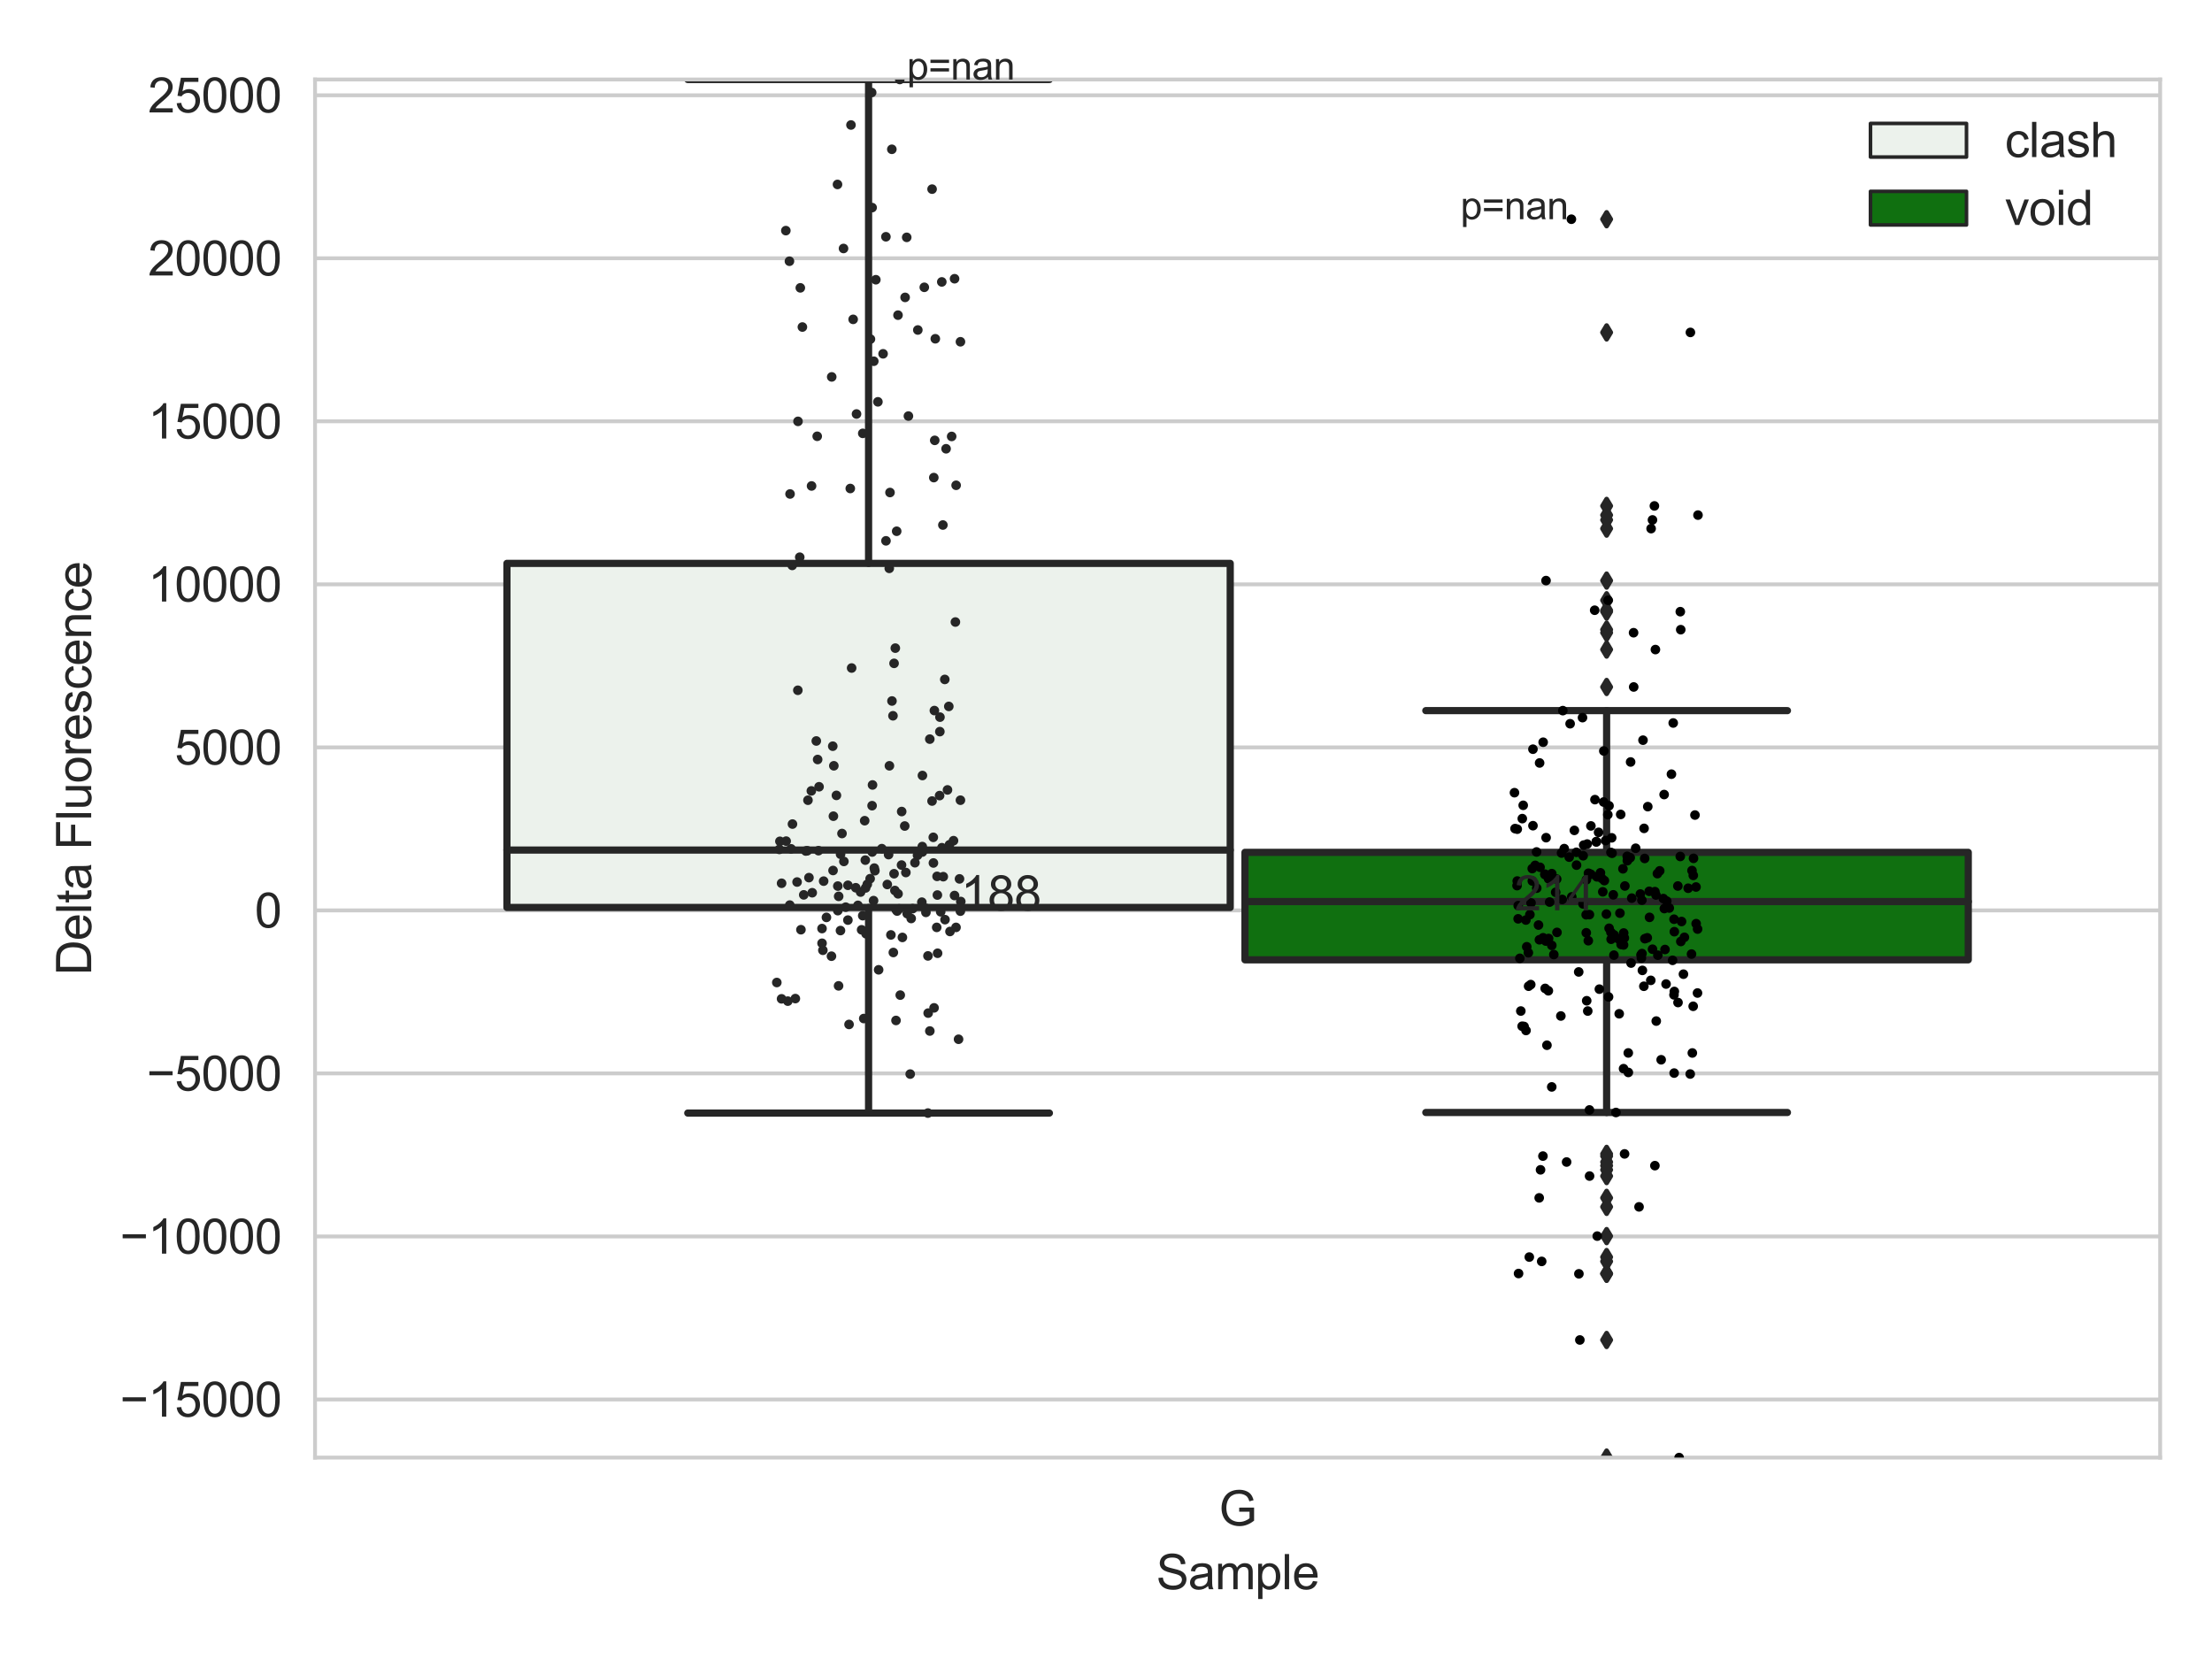 <?xml version="1.0" encoding="utf-8" standalone="no"?>
<!DOCTYPE svg PUBLIC "-//W3C//DTD SVG 1.1//EN"
  "http://www.w3.org/Graphics/SVG/1.1/DTD/svg11.dtd">
<svg xmlns:xlink="http://www.w3.org/1999/xlink" width="460.8pt" height="345.6pt" viewBox="0 0 460.8 345.6" xmlns="http://www.w3.org/2000/svg" version="1.1">
 <defs>
  <style type="text/css">*{stroke-linejoin: round; stroke-linecap: butt}</style>
 </defs>
 <g id="figure_1">
  <g id="patch_1">
   <path d="M 0 345.6 
L 460.8 345.6 
L 460.8 0 
L 0 0 
z
" style="fill: #ffffff"/>
  </g>
  <g id="axes_1">
   <g id="patch_2">
    <path d="M 65.63 303.64 
L 450 303.64 
L 450 16.56 
L 65.63 16.56 
z
" style="fill: #ffffff"/>
   </g>
   <g id="matplotlib.axis_1">
    <g id="xtick_1">
     <g id="text_1">
      <!-- G -->
      <g style="fill: #262626" transform="translate(253.926 317.798)scale(0.1 -0.1)">
       <defs>
        <path id="ArialMT-47" d="M 2638 1797 
L 2638 2334 
L 4578 2338 
L 4578 638 
Q 4131 281 3656 101 
Q 3181 -78 2681 -78 
Q 2006 -78 1454 211 
Q 903 500 622 1047 
Q 341 1594 341 2269 
Q 341 2938 620 3517 
Q 900 4097 1425 4378 
Q 1950 4659 2634 4659 
Q 3131 4659 3532 4498 
Q 3934 4338 4162 4050 
Q 4391 3763 4509 3300 
L 3963 3150 
Q 3859 3500 3706 3700 
Q 3553 3900 3268 4020 
Q 2984 4141 2638 4141 
Q 2222 4141 1919 4014 
Q 1616 3888 1430 3681 
Q 1244 3475 1141 3228 
Q 966 2803 966 2306 
Q 966 1694 1177 1281 
Q 1388 869 1791 669 
Q 2194 469 2647 469 
Q 3041 469 3416 620 
Q 3791 772 3984 944 
L 3984 1797 
L 2638 1797 
z
" transform="scale(0.016)"/>
       </defs>
       <use xlink:href="#ArialMT-47"/>
      </g>
     </g>
    </g>
    <g id="text_2">
     <!-- Sample -->
     <g style="fill: #262626" transform="translate(240.863 331.065)scale(0.1 -0.1)">
      <defs>
       <path id="ArialMT-53" d="M 288 1472 
L 859 1522 
Q 900 1178 1048 958 
Q 1197 738 1509 602 
Q 1822 466 2213 466 
Q 2559 466 2825 569 
Q 3091 672 3220 851 
Q 3350 1031 3350 1244 
Q 3350 1459 3225 1620 
Q 3100 1781 2813 1891 
Q 2628 1963 1997 2114 
Q 1366 2266 1113 2400 
Q 784 2572 623 2826 
Q 463 3081 463 3397 
Q 463 3744 659 4045 
Q 856 4347 1234 4503 
Q 1613 4659 2075 4659 
Q 2584 4659 2973 4495 
Q 3363 4331 3572 4012 
Q 3781 3694 3797 3291 
L 3216 3247 
Q 3169 3681 2898 3903 
Q 2628 4125 2100 4125 
Q 1550 4125 1298 3923 
Q 1047 3722 1047 3438 
Q 1047 3191 1225 3031 
Q 1400 2872 2139 2705 
Q 2878 2538 3153 2413 
Q 3553 2228 3743 1945 
Q 3934 1663 3934 1294 
Q 3934 928 3725 604 
Q 3516 281 3123 101 
Q 2731 -78 2241 -78 
Q 1619 -78 1198 103 
Q 778 284 539 648 
Q 300 1013 288 1472 
z
" transform="scale(0.016)"/>
       <path id="ArialMT-61" d="M 2588 409 
Q 2275 144 1986 34 
Q 1697 -75 1366 -75 
Q 819 -75 525 192 
Q 231 459 231 875 
Q 231 1119 342 1320 
Q 453 1522 633 1644 
Q 813 1766 1038 1828 
Q 1203 1872 1538 1913 
Q 2219 1994 2541 2106 
Q 2544 2222 2544 2253 
Q 2544 2597 2384 2738 
Q 2169 2928 1744 2928 
Q 1347 2928 1158 2789 
Q 969 2650 878 2297 
L 328 2372 
Q 403 2725 575 2942 
Q 747 3159 1072 3276 
Q 1397 3394 1825 3394 
Q 2250 3394 2515 3294 
Q 2781 3194 2906 3042 
Q 3031 2891 3081 2659 
Q 3109 2516 3109 2141 
L 3109 1391 
Q 3109 606 3145 398 
Q 3181 191 3288 0 
L 2700 0 
Q 2613 175 2588 409 
z
M 2541 1666 
Q 2234 1541 1622 1453 
Q 1275 1403 1131 1340 
Q 988 1278 909 1158 
Q 831 1038 831 891 
Q 831 666 1001 516 
Q 1172 366 1500 366 
Q 1825 366 2078 508 
Q 2331 650 2450 897 
Q 2541 1088 2541 1459 
L 2541 1666 
z
" transform="scale(0.016)"/>
       <path id="ArialMT-6d" d="M 422 0 
L 422 3319 
L 925 3319 
L 925 2853 
Q 1081 3097 1340 3245 
Q 1600 3394 1931 3394 
Q 2300 3394 2536 3241 
Q 2772 3088 2869 2813 
Q 3263 3394 3894 3394 
Q 4388 3394 4653 3120 
Q 4919 2847 4919 2278 
L 4919 0 
L 4359 0 
L 4359 2091 
Q 4359 2428 4304 2576 
Q 4250 2725 4106 2815 
Q 3963 2906 3769 2906 
Q 3419 2906 3187 2673 
Q 2956 2441 2956 1928 
L 2956 0 
L 2394 0 
L 2394 2156 
Q 2394 2531 2256 2718 
Q 2119 2906 1806 2906 
Q 1569 2906 1367 2781 
Q 1166 2656 1075 2415 
Q 984 2175 984 1722 
L 984 0 
L 422 0 
z
" transform="scale(0.016)"/>
       <path id="ArialMT-70" d="M 422 -1272 
L 422 3319 
L 934 3319 
L 934 2888 
Q 1116 3141 1344 3267 
Q 1572 3394 1897 3394 
Q 2322 3394 2647 3175 
Q 2972 2956 3137 2557 
Q 3303 2159 3303 1684 
Q 3303 1175 3120 767 
Q 2938 359 2589 142 
Q 2241 -75 1856 -75 
Q 1575 -75 1351 44 
Q 1128 163 984 344 
L 984 -1272 
L 422 -1272 
z
M 931 1641 
Q 931 1000 1190 694 
Q 1450 388 1819 388 
Q 2194 388 2461 705 
Q 2728 1022 2728 1688 
Q 2728 2322 2467 2637 
Q 2206 2953 1844 2953 
Q 1484 2953 1207 2617 
Q 931 2281 931 1641 
z
" transform="scale(0.016)"/>
       <path id="ArialMT-6c" d="M 409 0 
L 409 4581 
L 972 4581 
L 972 0 
L 409 0 
z
" transform="scale(0.016)"/>
       <path id="ArialMT-65" d="M 2694 1069 
L 3275 997 
Q 3138 488 2766 206 
Q 2394 -75 1816 -75 
Q 1088 -75 661 373 
Q 234 822 234 1631 
Q 234 2469 665 2931 
Q 1097 3394 1784 3394 
Q 2450 3394 2872 2941 
Q 3294 2488 3294 1666 
Q 3294 1616 3291 1516 
L 816 1516 
Q 847 969 1125 678 
Q 1403 388 1819 388 
Q 2128 388 2347 550 
Q 2566 713 2694 1069 
z
M 847 1978 
L 2700 1978 
Q 2663 2397 2488 2606 
Q 2219 2931 1791 2931 
Q 1403 2931 1139 2672 
Q 875 2413 847 1978 
z
" transform="scale(0.016)"/>
      </defs>
      <use xlink:href="#ArialMT-53"/>
      <use xlink:href="#ArialMT-61" x="66.699"/>
      <use xlink:href="#ArialMT-6d" x="122.314"/>
      <use xlink:href="#ArialMT-70" x="205.615"/>
      <use xlink:href="#ArialMT-6c" x="261.23"/>
      <use xlink:href="#ArialMT-65" x="283.447"/>
     </g>
    </g>
   </g>
   <g id="matplotlib.axis_2">
    <g id="ytick_1">
     <g id="line2d_1">
      <path d="M 65.63 291.538 
L 450 291.538 
" clip-path="url(#p4f6f51d4ff)" style="fill: none; stroke: #cccccc; stroke-width: 0.8; stroke-linecap: round"/>
     </g>
     <g id="text_3">
      <!-- −15000 -->
      <g style="fill: #262626" transform="translate(24.985 295.117)scale(0.1 -0.1)">
       <defs>
        <path id="ArialMT-2212" d="M 3381 1997 
L 356 1997 
L 356 2522 
L 3381 2522 
L 3381 1997 
z
" transform="scale(0.016)"/>
        <path id="ArialMT-31" d="M 2384 0 
L 1822 0 
L 1822 3584 
Q 1619 3391 1289 3197 
Q 959 3003 697 2906 
L 697 3450 
Q 1169 3672 1522 3987 
Q 1875 4303 2022 4600 
L 2384 4600 
L 2384 0 
z
" transform="scale(0.016)"/>
        <path id="ArialMT-35" d="M 266 1200 
L 856 1250 
Q 922 819 1161 601 
Q 1400 384 1738 384 
Q 2144 384 2425 690 
Q 2706 997 2706 1503 
Q 2706 1984 2436 2262 
Q 2166 2541 1728 2541 
Q 1456 2541 1237 2417 
Q 1019 2294 894 2097 
L 366 2166 
L 809 4519 
L 3088 4519 
L 3088 3981 
L 1259 3981 
L 1013 2750 
Q 1425 3038 1878 3038 
Q 2478 3038 2890 2622 
Q 3303 2206 3303 1553 
Q 3303 931 2941 478 
Q 2500 -78 1738 -78 
Q 1113 -78 717 272 
Q 322 622 266 1200 
z
" transform="scale(0.016)"/>
        <path id="ArialMT-30" d="M 266 2259 
Q 266 3072 433 3567 
Q 600 4063 929 4331 
Q 1259 4600 1759 4600 
Q 2128 4600 2406 4451 
Q 2684 4303 2865 4023 
Q 3047 3744 3150 3342 
Q 3253 2941 3253 2259 
Q 3253 1453 3087 958 
Q 2922 463 2592 192 
Q 2263 -78 1759 -78 
Q 1097 -78 719 397 
Q 266 969 266 2259 
z
M 844 2259 
Q 844 1131 1108 757 
Q 1372 384 1759 384 
Q 2147 384 2411 759 
Q 2675 1134 2675 2259 
Q 2675 3391 2411 3762 
Q 2147 4134 1753 4134 
Q 1366 4134 1134 3806 
Q 844 3388 844 2259 
z
" transform="scale(0.016)"/>
       </defs>
       <use xlink:href="#ArialMT-2212"/>
       <use xlink:href="#ArialMT-31" x="58.398"/>
       <use xlink:href="#ArialMT-35" x="114.014"/>
       <use xlink:href="#ArialMT-30" x="169.629"/>
       <use xlink:href="#ArialMT-30" x="225.244"/>
       <use xlink:href="#ArialMT-30" x="280.859"/>
      </g>
     </g>
    </g>
    <g id="ytick_2">
     <g id="line2d_2">
      <path d="M 65.63 257.577 
L 450 257.577 
" clip-path="url(#p4f6f51d4ff)" style="fill: none; stroke: #cccccc; stroke-width: 0.8; stroke-linecap: round"/>
     </g>
     <g id="text_4">
      <!-- −10000 -->
      <g style="fill: #262626" transform="translate(24.985 261.156)scale(0.1 -0.1)">
       <use xlink:href="#ArialMT-2212"/>
       <use xlink:href="#ArialMT-31" x="58.398"/>
       <use xlink:href="#ArialMT-30" x="114.014"/>
       <use xlink:href="#ArialMT-30" x="169.629"/>
       <use xlink:href="#ArialMT-30" x="225.244"/>
       <use xlink:href="#ArialMT-30" x="280.859"/>
      </g>
     </g>
    </g>
    <g id="ytick_3">
     <g id="line2d_3">
      <path d="M 65.63 223.615 
L 450 223.615 
" clip-path="url(#p4f6f51d4ff)" style="fill: none; stroke: #cccccc; stroke-width: 0.8; stroke-linecap: round"/>
     </g>
     <g id="text_5">
      <!-- −5000 -->
      <g style="fill: #262626" transform="translate(30.546 227.194)scale(0.1 -0.1)">
       <use xlink:href="#ArialMT-2212"/>
       <use xlink:href="#ArialMT-35" x="58.398"/>
       <use xlink:href="#ArialMT-30" x="114.014"/>
       <use xlink:href="#ArialMT-30" x="169.629"/>
       <use xlink:href="#ArialMT-30" x="225.244"/>
      </g>
     </g>
    </g>
    <g id="ytick_4">
     <g id="line2d_4">
      <path d="M 65.63 189.654 
L 450 189.654 
" clip-path="url(#p4f6f51d4ff)" style="fill: none; stroke: #cccccc; stroke-width: 0.8; stroke-linecap: round"/>
     </g>
     <g id="text_6">
      <!-- 0 -->
      <g style="fill: #262626" transform="translate(53.069 193.233)scale(0.1 -0.1)">
       <use xlink:href="#ArialMT-30"/>
      </g>
     </g>
    </g>
    <g id="ytick_5">
     <g id="line2d_5">
      <path d="M 65.63 155.692 
L 450 155.692 
" clip-path="url(#p4f6f51d4ff)" style="fill: none; stroke: #cccccc; stroke-width: 0.8; stroke-linecap: round"/>
     </g>
     <g id="text_7">
      <!-- 5000 -->
      <g style="fill: #262626" transform="translate(36.386 159.271)scale(0.1 -0.1)">
       <use xlink:href="#ArialMT-35"/>
       <use xlink:href="#ArialMT-30" x="55.615"/>
       <use xlink:href="#ArialMT-30" x="111.23"/>
       <use xlink:href="#ArialMT-30" x="166.846"/>
      </g>
     </g>
    </g>
    <g id="ytick_6">
     <g id="line2d_6">
      <path d="M 65.63 121.731 
L 450 121.731 
" clip-path="url(#p4f6f51d4ff)" style="fill: none; stroke: #cccccc; stroke-width: 0.8; stroke-linecap: round"/>
     </g>
     <g id="text_8">
      <!-- 10000 -->
      <g style="fill: #262626" transform="translate(30.825 125.31)scale(0.1 -0.1)">
       <use xlink:href="#ArialMT-31"/>
       <use xlink:href="#ArialMT-30" x="55.615"/>
       <use xlink:href="#ArialMT-30" x="111.23"/>
       <use xlink:href="#ArialMT-30" x="166.846"/>
       <use xlink:href="#ArialMT-30" x="222.461"/>
      </g>
     </g>
    </g>
    <g id="ytick_7">
     <g id="line2d_7">
      <path d="M 65.63 87.769 
L 450 87.769 
" clip-path="url(#p4f6f51d4ff)" style="fill: none; stroke: #cccccc; stroke-width: 0.8; stroke-linecap: round"/>
     </g>
     <g id="text_9">
      <!-- 15000 -->
      <g style="fill: #262626" transform="translate(30.825 91.348)scale(0.1 -0.1)">
       <use xlink:href="#ArialMT-31"/>
       <use xlink:href="#ArialMT-35" x="55.615"/>
       <use xlink:href="#ArialMT-30" x="111.23"/>
       <use xlink:href="#ArialMT-30" x="166.846"/>
       <use xlink:href="#ArialMT-30" x="222.461"/>
      </g>
     </g>
    </g>
    <g id="ytick_8">
     <g id="line2d_8">
      <path d="M 65.63 53.808 
L 450 53.808 
" clip-path="url(#p4f6f51d4ff)" style="fill: none; stroke: #cccccc; stroke-width: 0.8; stroke-linecap: round"/>
     </g>
     <g id="text_10">
      <!-- 20000 -->
      <g style="fill: #262626" transform="translate(30.825 57.386)scale(0.1 -0.1)">
       <defs>
        <path id="ArialMT-32" d="M 3222 541 
L 3222 0 
L 194 0 
Q 188 203 259 391 
Q 375 700 629 1000 
Q 884 1300 1366 1694 
Q 2113 2306 2375 2664 
Q 2638 3022 2638 3341 
Q 2638 3675 2398 3904 
Q 2159 4134 1775 4134 
Q 1369 4134 1125 3890 
Q 881 3647 878 3216 
L 300 3275 
Q 359 3922 746 4261 
Q 1134 4600 1788 4600 
Q 2447 4600 2831 4234 
Q 3216 3869 3216 3328 
Q 3216 3053 3103 2787 
Q 2991 2522 2730 2228 
Q 2469 1934 1863 1422 
Q 1356 997 1212 845 
Q 1069 694 975 541 
L 3222 541 
z
" transform="scale(0.016)"/>
       </defs>
       <use xlink:href="#ArialMT-32"/>
       <use xlink:href="#ArialMT-30" x="55.615"/>
       <use xlink:href="#ArialMT-30" x="111.23"/>
       <use xlink:href="#ArialMT-30" x="166.846"/>
       <use xlink:href="#ArialMT-30" x="222.461"/>
      </g>
     </g>
    </g>
    <g id="ytick_9">
     <g id="line2d_9">
      <path d="M 65.63 19.846 
L 450 19.846 
" clip-path="url(#p4f6f51d4ff)" style="fill: none; stroke: #cccccc; stroke-width: 0.8; stroke-linecap: round"/>
     </g>
     <g id="text_11">
      <!-- 25000 -->
      <g style="fill: #262626" transform="translate(30.825 23.425)scale(0.1 -0.1)">
       <use xlink:href="#ArialMT-32"/>
       <use xlink:href="#ArialMT-35" x="55.615"/>
       <use xlink:href="#ArialMT-30" x="111.23"/>
       <use xlink:href="#ArialMT-30" x="166.846"/>
       <use xlink:href="#ArialMT-30" x="222.461"/>
      </g>
     </g>
    </g>
    <g id="text_12">
     <!-- Delta Fluorescence -->
     <g style="fill: #262626" transform="translate(18.997 203.174)rotate(-90)scale(0.1 -0.1)">
      <defs>
       <path id="ArialMT-44" d="M 494 0 
L 494 4581 
L 2072 4581 
Q 2606 4581 2888 4516 
Q 3281 4425 3559 4188 
Q 3922 3881 4101 3404 
Q 4281 2928 4281 2316 
Q 4281 1794 4159 1391 
Q 4038 988 3847 723 
Q 3656 459 3429 307 
Q 3203 156 2883 78 
Q 2563 0 2147 0 
L 494 0 
z
M 1100 541 
L 2078 541 
Q 2531 541 2789 625 
Q 3047 709 3200 863 
Q 3416 1078 3536 1442 
Q 3656 1806 3656 2325 
Q 3656 3044 3420 3430 
Q 3184 3816 2847 3947 
Q 2603 4041 2063 4041 
L 1100 4041 
L 1100 541 
z
" transform="scale(0.016)"/>
       <path id="ArialMT-74" d="M 1650 503 
L 1731 6 
Q 1494 -44 1306 -44 
Q 1000 -44 831 53 
Q 663 150 594 308 
Q 525 466 525 972 
L 525 2881 
L 113 2881 
L 113 3319 
L 525 3319 
L 525 4141 
L 1084 4478 
L 1084 3319 
L 1650 3319 
L 1650 2881 
L 1084 2881 
L 1084 941 
Q 1084 700 1114 631 
Q 1144 563 1211 522 
Q 1278 481 1403 481 
Q 1497 481 1650 503 
z
" transform="scale(0.016)"/>
       <path id="ArialMT-20" transform="scale(0.016)"/>
       <path id="ArialMT-46" d="M 525 0 
L 525 4581 
L 3616 4581 
L 3616 4041 
L 1131 4041 
L 1131 2622 
L 3281 2622 
L 3281 2081 
L 1131 2081 
L 1131 0 
L 525 0 
z
" transform="scale(0.016)"/>
       <path id="ArialMT-75" d="M 2597 0 
L 2597 488 
Q 2209 -75 1544 -75 
Q 1250 -75 995 37 
Q 741 150 617 320 
Q 494 491 444 738 
Q 409 903 409 1263 
L 409 3319 
L 972 3319 
L 972 1478 
Q 972 1038 1006 884 
Q 1059 663 1231 536 
Q 1403 409 1656 409 
Q 1909 409 2131 539 
Q 2353 669 2445 892 
Q 2538 1116 2538 1541 
L 2538 3319 
L 3100 3319 
L 3100 0 
L 2597 0 
z
" transform="scale(0.016)"/>
       <path id="ArialMT-6f" d="M 213 1659 
Q 213 2581 725 3025 
Q 1153 3394 1769 3394 
Q 2453 3394 2887 2945 
Q 3322 2497 3322 1706 
Q 3322 1066 3130 698 
Q 2938 331 2570 128 
Q 2203 -75 1769 -75 
Q 1072 -75 642 372 
Q 213 819 213 1659 
z
M 791 1659 
Q 791 1022 1069 705 
Q 1347 388 1769 388 
Q 2188 388 2466 706 
Q 2744 1025 2744 1678 
Q 2744 2294 2464 2611 
Q 2184 2928 1769 2928 
Q 1347 2928 1069 2612 
Q 791 2297 791 1659 
z
" transform="scale(0.016)"/>
       <path id="ArialMT-72" d="M 416 0 
L 416 3319 
L 922 3319 
L 922 2816 
Q 1116 3169 1280 3281 
Q 1444 3394 1641 3394 
Q 1925 3394 2219 3213 
L 2025 2691 
Q 1819 2813 1613 2813 
Q 1428 2813 1281 2702 
Q 1134 2591 1072 2394 
Q 978 2094 978 1738 
L 978 0 
L 416 0 
z
" transform="scale(0.016)"/>
       <path id="ArialMT-73" d="M 197 991 
L 753 1078 
Q 800 744 1014 566 
Q 1228 388 1613 388 
Q 2000 388 2187 545 
Q 2375 703 2375 916 
Q 2375 1106 2209 1216 
Q 2094 1291 1634 1406 
Q 1016 1563 777 1677 
Q 538 1791 414 1992 
Q 291 2194 291 2438 
Q 291 2659 392 2848 
Q 494 3038 669 3163 
Q 800 3259 1026 3326 
Q 1253 3394 1513 3394 
Q 1903 3394 2198 3281 
Q 2494 3169 2634 2976 
Q 2775 2784 2828 2463 
L 2278 2388 
Q 2241 2644 2061 2787 
Q 1881 2931 1553 2931 
Q 1166 2931 1000 2803 
Q 834 2675 834 2503 
Q 834 2394 903 2306 
Q 972 2216 1119 2156 
Q 1203 2125 1616 2013 
Q 2213 1853 2448 1751 
Q 2684 1650 2818 1456 
Q 2953 1263 2953 975 
Q 2953 694 2789 445 
Q 2625 197 2315 61 
Q 2006 -75 1616 -75 
Q 969 -75 630 194 
Q 291 463 197 991 
z
" transform="scale(0.016)"/>
       <path id="ArialMT-63" d="M 2588 1216 
L 3141 1144 
Q 3050 572 2676 248 
Q 2303 -75 1759 -75 
Q 1078 -75 664 370 
Q 250 816 250 1647 
Q 250 2184 428 2587 
Q 606 2991 970 3192 
Q 1334 3394 1763 3394 
Q 2303 3394 2647 3120 
Q 2991 2847 3088 2344 
L 2541 2259 
Q 2463 2594 2264 2762 
Q 2066 2931 1784 2931 
Q 1359 2931 1093 2626 
Q 828 2322 828 1663 
Q 828 994 1084 691 
Q 1341 388 1753 388 
Q 2084 388 2306 591 
Q 2528 794 2588 1216 
z
" transform="scale(0.016)"/>
       <path id="ArialMT-6e" d="M 422 0 
L 422 3319 
L 928 3319 
L 928 2847 
Q 1294 3394 1984 3394 
Q 2284 3394 2536 3286 
Q 2788 3178 2913 3003 
Q 3038 2828 3088 2588 
Q 3119 2431 3119 2041 
L 3119 0 
L 2556 0 
L 2556 2019 
Q 2556 2363 2490 2533 
Q 2425 2703 2258 2804 
Q 2091 2906 1866 2906 
Q 1506 2906 1245 2678 
Q 984 2450 984 1813 
L 984 0 
L 422 0 
z
" transform="scale(0.016)"/>
      </defs>
      <use xlink:href="#ArialMT-44"/>
      <use xlink:href="#ArialMT-65" x="72.217"/>
      <use xlink:href="#ArialMT-6c" x="127.832"/>
      <use xlink:href="#ArialMT-74" x="150.049"/>
      <use xlink:href="#ArialMT-61" x="177.832"/>
      <use xlink:href="#ArialMT-20" x="233.447"/>
      <use xlink:href="#ArialMT-46" x="261.23"/>
      <use xlink:href="#ArialMT-6c" x="322.314"/>
      <use xlink:href="#ArialMT-75" x="344.531"/>
      <use xlink:href="#ArialMT-6f" x="400.146"/>
      <use xlink:href="#ArialMT-72" x="455.762"/>
      <use xlink:href="#ArialMT-65" x="489.062"/>
      <use xlink:href="#ArialMT-73" x="544.678"/>
      <use xlink:href="#ArialMT-63" x="594.678"/>
      <use xlink:href="#ArialMT-65" x="644.678"/>
      <use xlink:href="#ArialMT-6e" x="700.293"/>
      <use xlink:href="#ArialMT-63" x="755.908"/>
      <use xlink:href="#ArialMT-65" x="805.908"/>
     </g>
    </g>
   </g>
   <g id="patch_3">
    <path d="M 105.604 189.044 
L 256.278 189.044 
L 256.278 117.358 
L 105.604 117.358 
L 105.604 189.044 
z
" clip-path="url(#p4f6f51d4ff)" style="fill: #ecf2ec; stroke: #262626; stroke-width: 1.5; stroke-linejoin: miter"/>
   </g>
   <g id="patch_4">
    <path d="M 259.352 199.948 
L 410.026 199.948 
L 410.026 177.558 
L 259.352 177.558 
L 259.352 199.948 
z
" clip-path="url(#p4f6f51d4ff)" style="fill: #107010; stroke: #262626; stroke-width: 1.5; stroke-linejoin: miter"/>
   </g>
   <g id="patch_5">
    <path d="M 257.815 189.654 
L 257.815 189.654 
L 257.815 189.654 
L 257.815 189.654 
z
" clip-path="url(#p4f6f51d4ff)" style="fill: #ecf2ec; stroke: #262626; stroke-width: 0.75; stroke-linejoin: miter"/>
   </g>
   <g id="patch_6">
    <path d="M 257.815 189.654 
L 257.815 189.654 
L 257.815 189.654 
L 257.815 189.654 
z
" clip-path="url(#p4f6f51d4ff)" style="fill: #107010; stroke: #262626; stroke-width: 0.75; stroke-linejoin: miter"/>
   </g>
   <g id="PathCollection_1"/>
   <g id="PathCollection_2"/>
   <g id="line2d_10">
    <path d="M 180.941 189.044 
L 180.941 231.872 
" clip-path="url(#p4f6f51d4ff)" style="fill: none; stroke: #262626; stroke-width: 1.5; stroke-linecap: round"/>
   </g>
   <g id="line2d_11">
    <path d="M 180.941 117.358 
L 180.941 16.56 
" clip-path="url(#p4f6f51d4ff)" style="fill: none; stroke: #262626; stroke-width: 1.5; stroke-linecap: round"/>
   </g>
   <g id="line2d_12">
    <path d="M 143.273 231.872 
L 218.609 231.872 
" clip-path="url(#p4f6f51d4ff)" style="fill: none; stroke: #262626; stroke-width: 1.5; stroke-linecap: round"/>
   </g>
   <g id="line2d_13">
    <path d="M 143.273 16.56 
L 218.609 16.56 
" clip-path="url(#p4f6f51d4ff)" style="fill: none; stroke: #262626; stroke-width: 1.5; stroke-linecap: round"/>
   </g>
   <g id="line2d_14"/>
   <g id="line2d_15">
    <path d="M 334.689 199.948 
L 334.689 231.751 
" clip-path="url(#p4f6f51d4ff)" style="fill: none; stroke: #262626; stroke-width: 1.5; stroke-linecap: round"/>
   </g>
   <g id="line2d_16">
    <path d="M 334.689 177.558 
L 334.689 148.037 
" clip-path="url(#p4f6f51d4ff)" style="fill: none; stroke: #262626; stroke-width: 1.5; stroke-linecap: round"/>
   </g>
   <g id="line2d_17">
    <path d="M 297.021 231.751 
L 372.357 231.751 
" clip-path="url(#p4f6f51d4ff)" style="fill: none; stroke: #262626; stroke-width: 1.5; stroke-linecap: round"/>
   </g>
   <g id="line2d_18">
    <path d="M 297.021 148.037 
L 372.357 148.037 
" clip-path="url(#p4f6f51d4ff)" style="fill: none; stroke: #262626; stroke-width: 1.5; stroke-linecap: round"/>
   </g>
   <g id="line2d_19">
    <defs>
     <path id="mf1f96a20e6" d="M -0 1.414 
L 0.849 0 
L 0 -1.414 
L -0.849 -0 
z
" style="stroke: #262626; stroke-linejoin: miter"/>
    </defs>
    <g clip-path="url(#p4f6f51d4ff)">
     <use xlink:href="#mf1f96a20e6" x="334.689" y="303.64" style="fill: #262626; stroke: #262626; stroke-linejoin: miter"/>
     <use xlink:href="#mf1f96a20e6" x="334.689" y="243.696" style="fill: #262626; stroke: #262626; stroke-linejoin: miter"/>
     <use xlink:href="#mf1f96a20e6" x="334.689" y="265.36" style="fill: #262626; stroke: #262626; stroke-linejoin: miter"/>
     <use xlink:href="#mf1f96a20e6" x="334.689" y="242.825" style="fill: #262626; stroke: #262626; stroke-linejoin: miter"/>
     <use xlink:href="#mf1f96a20e6" x="334.689" y="249.537" style="fill: #262626; stroke: #262626; stroke-linejoin: miter"/>
     <use xlink:href="#mf1f96a20e6" x="334.689" y="261.869" style="fill: #262626; stroke: #262626; stroke-linejoin: miter"/>
     <use xlink:href="#mf1f96a20e6" x="334.689" y="242.069" style="fill: #262626; stroke: #262626; stroke-linejoin: miter"/>
     <use xlink:href="#mf1f96a20e6" x="334.689" y="265.297" style="fill: #262626; stroke: #262626; stroke-linejoin: miter"/>
     <use xlink:href="#mf1f96a20e6" x="334.689" y="262.773" style="fill: #262626; stroke: #262626; stroke-linejoin: miter"/>
     <use xlink:href="#mf1f96a20e6" x="334.689" y="257.504" style="fill: #262626; stroke: #262626; stroke-linejoin: miter"/>
     <use xlink:href="#mf1f96a20e6" x="334.689" y="251.412" style="fill: #262626; stroke: #262626; stroke-linejoin: miter"/>
     <use xlink:href="#mf1f96a20e6" x="334.689" y="244.995" style="fill: #262626; stroke: #262626; stroke-linejoin: miter"/>
     <use xlink:href="#mf1f96a20e6" x="334.689" y="240.379" style="fill: #262626; stroke: #262626; stroke-linejoin: miter"/>
     <use xlink:href="#mf1f96a20e6" x="334.689" y="279.143" style="fill: #262626; stroke: #262626; stroke-linejoin: miter"/>
     <use xlink:href="#mf1f96a20e6" x="334.689" y="240.836" style="fill: #262626; stroke: #262626; stroke-linejoin: miter"/>
     <use xlink:href="#mf1f96a20e6" x="334.689" y="135.315" style="fill: #262626; stroke: #262626; stroke-linejoin: miter"/>
     <use xlink:href="#mf1f96a20e6" x="334.689" y="131.807" style="fill: #262626; stroke: #262626; stroke-linejoin: miter"/>
     <use xlink:href="#mf1f96a20e6" x="334.689" y="107.305" style="fill: #262626; stroke: #262626; stroke-linejoin: miter"/>
     <use xlink:href="#mf1f96a20e6" x="334.689" y="127.423" style="fill: #262626; stroke: #262626; stroke-linejoin: miter"/>
     <use xlink:href="#mf1f96a20e6" x="334.689" y="108.312" style="fill: #262626; stroke: #262626; stroke-linejoin: miter"/>
     <use xlink:href="#mf1f96a20e6" x="334.689" y="45.668" style="fill: #262626; stroke: #262626; stroke-linejoin: miter"/>
     <use xlink:href="#mf1f96a20e6" x="334.689" y="143.109" style="fill: #262626; stroke: #262626; stroke-linejoin: miter"/>
     <use xlink:href="#mf1f96a20e6" x="334.689" y="125.053" style="fill: #262626; stroke: #262626; stroke-linejoin: miter"/>
     <use xlink:href="#mf1f96a20e6" x="334.689" y="69.25" style="fill: #262626; stroke: #262626; stroke-linejoin: miter"/>
     <use xlink:href="#mf1f96a20e6" x="334.689" y="110.12" style="fill: #262626; stroke: #262626; stroke-linejoin: miter"/>
     <use xlink:href="#mf1f96a20e6" x="334.689" y="127.123" style="fill: #262626; stroke: #262626; stroke-linejoin: miter"/>
     <use xlink:href="#mf1f96a20e6" x="334.689" y="131.174" style="fill: #262626; stroke: #262626; stroke-linejoin: miter"/>
     <use xlink:href="#mf1f96a20e6" x="334.689" y="105.392" style="fill: #262626; stroke: #262626; stroke-linejoin: miter"/>
     <use xlink:href="#mf1f96a20e6" x="334.689" y="120.948" style="fill: #262626; stroke: #262626; stroke-linejoin: miter"/>
    </g>
   </g>
   <g id="line2d_20">
    <path d="M 105.604 177.078 
L 256.278 177.078 
" clip-path="url(#p4f6f51d4ff)" style="fill: none; stroke: #262626; stroke-width: 1.5; stroke-linecap: round"/>
   </g>
   <g id="line2d_21">
    <path d="M 259.352 187.816 
L 410.026 187.816 
" clip-path="url(#p4f6f51d4ff)" style="fill: none; stroke: #262626; stroke-width: 1.5; stroke-linecap: round"/>
   </g>
   <g id="patch_7">
    <path d="M 65.63 303.64 
L 65.63 16.56 
" style="fill: none; stroke: #cccccc; stroke-width: 0.8; stroke-linejoin: miter; stroke-linecap: square"/>
   </g>
   <g id="patch_8">
    <path d="M 450 303.64 
L 450 16.56 
" style="fill: none; stroke: #cccccc; stroke-width: 0.8; stroke-linejoin: miter; stroke-linecap: square"/>
   </g>
   <g id="patch_9">
    <path d="M 65.63 303.64 
L 450 303.64 
" style="fill: none; stroke: #cccccc; stroke-width: 0.8; stroke-linejoin: miter; stroke-linecap: square"/>
   </g>
   <g id="patch_10">
    <path d="M 65.63 16.56 
L 450 16.56 
" style="fill: none; stroke: #cccccc; stroke-width: 0.8; stroke-linejoin: miter; stroke-linecap: square"/>
   </g>
   <g id="PathCollection_3">
    <defs>
     <path id="C0_0_6c27514c65" d="M 0 1 
C 0.265 1 0.52 0.895 0.707 0.707 
C 0.895 0.52 1 0.265 1 -0 
C 1 -0.265 0.895 -0.52 0.707 -0.707 
C 0.52 -0.895 0.265 -1 0 -1 
C -0.265 -1 -0.52 -0.895 -0.707 -0.707 
C -0.895 -0.52 -1 -0.265 -1 0 
C -1 0.265 -0.895 0.52 -0.707 0.707 
C -0.52 0.895 -0.265 1 0 1 
z
"/>
    </defs>
    <g clip-path="url(#p4f6f51d4ff)">
     <use xlink:href="#C0_0_6c27514c65" x="196.212" y="176.596" style="fill: #262626"/>
    </g>
    <g clip-path="url(#p4f6f51d4ff)">
     <use xlink:href="#C0_0_6c27514c65" x="178.429" y="86.243" style="fill: #262626"/>
    </g>
    <g clip-path="url(#p4f6f51d4ff)">
     <use xlink:href="#C0_0_6c27514c65" x="182.454" y="58.273" style="fill: #262626"/>
    </g>
    <g clip-path="url(#p4f6f51d4ff)">
     <use xlink:href="#C0_0_6c27514c65" x="173.209" y="199.193" style="fill: #262626"/>
    </g>
    <g clip-path="url(#p4f6f51d4ff)">
     <use xlink:href="#C0_0_6c27514c65" x="186.023" y="149.111" style="fill: #262626"/>
    </g>
    <g clip-path="url(#p4f6f51d4ff)">
     <use xlink:href="#C0_0_6c27514c65" x="181.673" y="167.838" style="fill: #262626"/>
    </g>
    <g clip-path="url(#p4f6f51d4ff)">
     <use xlink:href="#C0_0_6c27514c65" x="174.243" y="165.693" style="fill: #262626"/>
    </g>
    <g clip-path="url(#p4f6f51d4ff)">
     <use xlink:href="#C0_0_6c27514c65" x="186.249" y="182.014" style="fill: #262626"/>
    </g>
    <g clip-path="url(#p4f6f51d4ff)">
     <use xlink:href="#C0_0_6c27514c65" x="179.732" y="90.277" style="fill: #262626"/>
    </g>
    <g clip-path="url(#p4f6f51d4ff)">
     <use xlink:href="#C0_0_6c27514c65" x="169.202" y="185.973" style="fill: #262626"/>
    </g>
    <g clip-path="url(#p4f6f51d4ff)">
     <use xlink:href="#C0_0_6c27514c65" x="185.403" y="102.599" style="fill: #262626"/>
    </g>
    <g clip-path="url(#p4f6f51d4ff)">
     <use xlink:href="#C0_0_6c27514c65" x="183.963" y="73.705" style="fill: #262626"/>
    </g>
    <g clip-path="url(#p4f6f51d4ff)">
     <use xlink:href="#C0_0_6c27514c65" x="196.421" y="109.371" style="fill: #262626"/>
    </g>
    <g clip-path="url(#p4f6f51d4ff)">
     <use xlink:href="#C0_0_6c27514c65" x="186.884" y="189.79" style="fill: #262626"/>
    </g>
    <g clip-path="url(#p4f6f51d4ff)">
     <use xlink:href="#C0_0_6c27514c65" x="194.724" y="91.735" style="fill: #262626"/>
    </g>
    <g clip-path="url(#p4f6f51d4ff)">
     <use xlink:href="#C0_0_6c27514c65" x="194.529" y="99.492" style="fill: #262626"/>
    </g>
    <g clip-path="url(#p4f6f51d4ff)">
     <use xlink:href="#C0_0_6c27514c65" x="162.814" y="208.076" style="fill: #262626"/>
    </g>
    <g clip-path="url(#p4f6f51d4ff)">
     <use xlink:href="#C0_0_6c27514c65" x="192.887" y="190.064" style="fill: #262626"/>
    </g>
    <g clip-path="url(#p4f6f51d4ff)">
     <use xlink:href="#C0_0_6c27514c65" x="169.063" y="101.234" style="fill: #262626"/>
    </g>
    <g clip-path="url(#p4f6f51d4ff)">
     <use xlink:href="#C0_0_6c27514c65" x="197.379" y="164.553" style="fill: #262626"/>
    </g>
    <g clip-path="url(#p4f6f51d4ff)">
     <use xlink:href="#C0_0_6c27514c65" x="190.122" y="189.287" style="fill: #262626"/>
    </g>
    <g clip-path="url(#p4f6f51d4ff)">
     <use xlink:href="#C0_0_6c27514c65" x="185.282" y="159.53" style="fill: #262626"/>
    </g>
    <g clip-path="url(#p4f6f51d4ff)">
     <use xlink:href="#C0_0_6c27514c65" x="175.106" y="177.956" style="fill: #262626"/>
    </g>
    <g clip-path="url(#p4f6f51d4ff)">
     <use xlink:href="#C0_0_6c27514c65" x="180.411" y="194.515" style="fill: #262626"/>
    </g>
    <g clip-path="url(#p4f6f51d4ff)">
     <use xlink:href="#C0_0_6c27514c65" x="183.696" y="176.787" style="fill: #262626"/>
    </g>
    <g clip-path="url(#p4f6f51d4ff)">
     <use xlink:href="#C0_0_6c27514c65" x="166.238" y="87.779" style="fill: #262626"/>
    </g>
    <g clip-path="url(#p4f6f51d4ff)">
     <use xlink:href="#C0_0_6c27514c65" x="180.676" y="184.216" style="fill: #262626"/>
    </g>
    <g clip-path="url(#p4f6f51d4ff)">
     <use xlink:href="#C0_0_6c27514c65" x="194.171" y="39.4" style="fill: #262626"/>
    </g>
    <g clip-path="url(#p4f6f51d4ff)">
     <use xlink:href="#C0_0_6c27514c65" x="200.08" y="71.196" style="fill: #262626"/>
    </g>
    <g clip-path="url(#p4f6f51d4ff)">
     <use xlink:href="#C0_0_6c27514c65" x="187.44" y="16.56" style="fill: #262626"/>
    </g>
    <g clip-path="url(#p4f6f51d4ff)">
     <use xlink:href="#C0_0_6c27514c65" x="181.583" y="19.273" style="fill: #262626"/>
    </g>
    <g clip-path="url(#p4f6f51d4ff)">
     <use xlink:href="#C0_0_6c27514c65" x="173.612" y="170.028" style="fill: #262626"/>
    </g>
    <g clip-path="url(#p4f6f51d4ff)">
     <use xlink:href="#C0_0_6c27514c65" x="180.26" y="179.18" style="fill: #262626"/>
    </g>
    <g clip-path="url(#p4f6f51d4ff)">
     <use xlink:href="#C0_0_6c27514c65" x="183.034" y="202.029" style="fill: #262626"/>
    </g>
    <g clip-path="url(#p4f6f51d4ff)">
     <use xlink:href="#C0_0_6c27514c65" x="181.679" y="43.246" style="fill: #262626"/>
    </g>
    <g clip-path="url(#p4f6f51d4ff)">
     <use xlink:href="#C0_0_6c27514c65" x="191.2" y="68.744" style="fill: #262626"/>
    </g>
    <g clip-path="url(#p4f6f51d4ff)">
     <use xlink:href="#C0_0_6c27514c65" x="197.086" y="93.488" style="fill: #262626"/>
    </g>
    <g clip-path="url(#p4f6f51d4ff)">
     <use xlink:href="#C0_0_6c27514c65" x="177.273" y="26.039" style="fill: #262626"/>
    </g>
    <g clip-path="url(#p4f6f51d4ff)">
     <use xlink:href="#C0_0_6c27514c65" x="192.128" y="176.353" style="fill: #262626"/>
    </g>
    <g clip-path="url(#p4f6f51d4ff)">
     <use xlink:href="#C0_0_6c27514c65" x="176.639" y="184.421" style="fill: #262626"/>
    </g>
    <g clip-path="url(#p4f6f51d4ff)">
     <use xlink:href="#C0_0_6c27514c65" x="171.582" y="183.556" style="fill: #262626"/>
    </g>
    <g clip-path="url(#p4f6f51d4ff)">
     <use xlink:href="#C0_0_6c27514c65" x="179.726" y="190.754" style="fill: #262626"/>
    </g>
    <g clip-path="url(#p4f6f51d4ff)">
     <use xlink:href="#C0_0_6c27514c65" x="197.79" y="175.978" style="fill: #262626"/>
    </g>
    <g clip-path="url(#p4f6f51d4ff)">
     <use xlink:href="#C0_0_6c27514c65" x="186.426" y="185.506" style="fill: #262626"/>
    </g>
    <g clip-path="url(#p4f6f51d4ff)">
     <use xlink:href="#C0_0_6c27514c65" x="174.69" y="205.373" style="fill: #262626"/>
    </g>
    <g clip-path="url(#p4f6f51d4ff)">
     <use xlink:href="#C0_0_6c27514c65" x="171.241" y="193.436" style="fill: #262626"/>
    </g>
    <g clip-path="url(#p4f6f51d4ff)">
     <use xlink:href="#C0_0_6c27514c65" x="166.204" y="143.797" style="fill: #262626"/>
    </g>
    <g clip-path="url(#p4f6f51d4ff)">
     <use xlink:href="#C0_0_6c27514c65" x="188.885" y="49.444" style="fill: #262626"/>
    </g>
    <g clip-path="url(#p4f6f51d4ff)">
     <use xlink:href="#C0_0_6c27514c65" x="196.193" y="58.727" style="fill: #262626"/>
    </g>
    <g clip-path="url(#p4f6f51d4ff)">
     <use xlink:href="#C0_0_6c27514c65" x="177.726" y="66.528" style="fill: #262626"/>
    </g>
    <g clip-path="url(#p4f6f51d4ff)">
     <use xlink:href="#C0_0_6c27514c65" x="194.842" y="70.572" style="fill: #262626"/>
    </g>
    <g clip-path="url(#p4f6f51d4ff)">
     <use xlink:href="#C0_0_6c27514c65" x="163.706" y="48.042" style="fill: #262626"/>
    </g>
    <g clip-path="url(#p4f6f51d4ff)">
     <use xlink:href="#C0_0_6c27514c65" x="166.721" y="59.964" style="fill: #262626"/>
    </g>
    <g clip-path="url(#p4f6f51d4ff)">
     <use xlink:href="#C0_0_6c27514c65" x="162.353" y="176.946" style="fill: #262626"/>
    </g>
    <g clip-path="url(#p4f6f51d4ff)">
     <use xlink:href="#C0_0_6c27514c65" x="195.134" y="193.19" style="fill: #262626"/>
    </g>
    <g clip-path="url(#p4f6f51d4ff)">
     <use xlink:href="#C0_0_6c27514c65" x="193.702" y="214.779" style="fill: #262626"/>
    </g>
    <g clip-path="url(#p4f6f51d4ff)">
     <use xlink:href="#C0_0_6c27514c65" x="198.854" y="58.066" style="fill: #262626"/>
    </g>
    <g clip-path="url(#p4f6f51d4ff)">
     <use xlink:href="#C0_0_6c27514c65" x="198.849" y="186.552" style="fill: #262626"/>
    </g>
    <g clip-path="url(#p4f6f51d4ff)">
     <use xlink:href="#C0_0_6c27514c65" x="192.55" y="59.852" style="fill: #262626"/>
    </g>
    <g clip-path="url(#p4f6f51d4ff)">
     <use xlink:href="#C0_0_6c27514c65" x="187.07" y="65.652" style="fill: #262626"/>
    </g>
    <g clip-path="url(#p4f6f51d4ff)">
     <use xlink:href="#C0_0_6c27514c65" x="168.314" y="166.701" style="fill: #262626"/>
    </g>
    <g clip-path="url(#p4f6f51d4ff)">
     <use xlink:href="#C0_0_6c27514c65" x="195.79" y="152.41" style="fill: #262626"/>
    </g>
    <g clip-path="url(#p4f6f51d4ff)">
     <use xlink:href="#C0_0_6c27514c65" x="193.694" y="153.974" style="fill: #262626"/>
    </g>
    <g clip-path="url(#p4f6f51d4ff)">
     <use xlink:href="#C0_0_6c27514c65" x="174.532" y="184.588" style="fill: #262626"/>
    </g>
    <g clip-path="url(#p4f6f51d4ff)">
     <use xlink:href="#C0_0_6c27514c65" x="185.785" y="31.1" style="fill: #262626"/>
    </g>
    <g clip-path="url(#p4f6f51d4ff)">
     <use xlink:href="#C0_0_6c27514c65" x="181.762" y="163.52" style="fill: #262626"/>
    </g>
    <g clip-path="url(#p4f6f51d4ff)">
     <use xlink:href="#C0_0_6c27514c65" x="188.552" y="61.952" style="fill: #262626"/>
    </g>
    <g clip-path="url(#p4f6f51d4ff)">
     <use xlink:href="#C0_0_6c27514c65" x="174.466" y="38.422" style="fill: #262626"/>
    </g>
    <g clip-path="url(#p4f6f51d4ff)">
     <use xlink:href="#C0_0_6c27514c65" x="178.271" y="184.931" style="fill: #262626"/>
    </g>
    <g clip-path="url(#p4f6f51d4ff)">
     <use xlink:href="#C0_0_6c27514c65" x="186.251" y="138.188" style="fill: #262626"/>
    </g>
    <g clip-path="url(#p4f6f51d4ff)">
     <use xlink:href="#C0_0_6c27514c65" x="176.179" y="188.98" style="fill: #262626"/>
    </g>
    <g clip-path="url(#p4f6f51d4ff)">
     <use xlink:href="#C0_0_6c27514c65" x="195.965" y="189.941" style="fill: #262626"/>
    </g>
    <g clip-path="url(#p4f6f51d4ff)">
     <use xlink:href="#C0_0_6c27514c65" x="166.046" y="183.743" style="fill: #262626"/>
    </g>
    <g clip-path="url(#p4f6f51d4ff)">
     <use xlink:href="#C0_0_6c27514c65" x="184.839" y="184.256" style="fill: #262626"/>
    </g>
    <g clip-path="url(#p4f6f51d4ff)">
     <use xlink:href="#C0_0_6c27514c65" x="190.601" y="179.723" style="fill: #262626"/>
    </g>
    <g clip-path="url(#p4f6f51d4ff)">
     <use xlink:href="#C0_0_6c27514c65" x="164.582" y="102.906" style="fill: #262626"/>
    </g>
    <g clip-path="url(#p4f6f51d4ff)">
     <use xlink:href="#C0_0_6c27514c65" x="165.034" y="117.785" style="fill: #262626"/>
    </g>
    <g clip-path="url(#p4f6f51d4ff)">
     <use xlink:href="#C0_0_6c27514c65" x="191.137" y="178.174" style="fill: #262626"/>
    </g>
    <g clip-path="url(#p4f6f51d4ff)">
     <use xlink:href="#C0_0_6c27514c65" x="193.354" y="211.048" style="fill: #262626"/>
    </g>
    <g clip-path="url(#p4f6f51d4ff)">
     <use xlink:href="#C0_0_6c27514c65" x="171.248" y="196.499" style="fill: #262626"/>
    </g>
    <g clip-path="url(#p4f6f51d4ff)">
     <use xlink:href="#C0_0_6c27514c65" x="185.252" y="118.399" style="fill: #262626"/>
    </g>
    <g clip-path="url(#p4f6f51d4ff)">
     <use xlink:href="#C0_0_6c27514c65" x="197.9" y="194.045" style="fill: #262626"/>
    </g>
    <g clip-path="url(#p4f6f51d4ff)">
     <use xlink:href="#C0_0_6c27514c65" x="161.824" y="204.674" style="fill: #262626"/>
    </g>
    <g clip-path="url(#p4f6f51d4ff)">
     <use xlink:href="#C0_0_6c27514c65" x="194.65" y="148.022" style="fill: #262626"/>
    </g>
    <g clip-path="url(#p4f6f51d4ff)">
     <use xlink:href="#C0_0_6c27514c65" x="195.811" y="149.393" style="fill: #262626"/>
    </g>
    <g clip-path="url(#p4f6f51d4ff)">
     <use xlink:href="#C0_0_6c27514c65" x="175.721" y="51.764" style="fill: #262626"/>
    </g>
    <g clip-path="url(#p4f6f51d4ff)">
     <use xlink:href="#C0_0_6c27514c65" x="173.481" y="155.445" style="fill: #262626"/>
    </g>
    <g clip-path="url(#p4f6f51d4ff)">
     <use xlink:href="#C0_0_6c27514c65" x="181.697" y="177.487" style="fill: #262626"/>
    </g>
    <g clip-path="url(#p4f6f51d4ff)">
     <use xlink:href="#C0_0_6c27514c65" x="195.318" y="198.579" style="fill: #262626"/>
    </g>
    <g clip-path="url(#p4f6f51d4ff)">
     <use xlink:href="#C0_0_6c27514c65" x="186.512" y="135.018" style="fill: #262626"/>
    </g>
    <g clip-path="url(#p4f6f51d4ff)">
     <use xlink:href="#C0_0_6c27514c65" x="167.859" y="177.282" style="fill: #262626"/>
    </g>
    <g clip-path="url(#p4f6f51d4ff)">
     <use xlink:href="#C0_0_6c27514c65" x="187.988" y="195.283" style="fill: #262626"/>
    </g>
    <g clip-path="url(#p4f6f51d4ff)">
     <use xlink:href="#C0_0_6c27514c65" x="184.551" y="49.323" style="fill: #262626"/>
    </g>
    <g clip-path="url(#p4f6f51d4ff)">
     <use xlink:href="#C0_0_6c27514c65" x="200.15" y="187.802" style="fill: #262626"/>
    </g>
    <g clip-path="url(#p4f6f51d4ff)">
     <use xlink:href="#C0_0_6c27514c65" x="176.872" y="213.41" style="fill: #262626"/>
    </g>
    <g clip-path="url(#p4f6f51d4ff)">
     <use xlink:href="#C0_0_6c27514c65" x="164.525" y="188.544" style="fill: #262626"/>
    </g>
    <g clip-path="url(#p4f6f51d4ff)">
     <use xlink:href="#C0_0_6c27514c65" x="189.613" y="223.75" style="fill: #262626"/>
    </g>
    <g clip-path="url(#p4f6f51d4ff)">
     <use xlink:href="#C0_0_6c27514c65" x="199.027" y="129.579" style="fill: #262626"/>
    </g>
    <g clip-path="url(#p4f6f51d4ff)">
     <use xlink:href="#C0_0_6c27514c65" x="174.711" y="186.727" style="fill: #262626"/>
    </g>
    <g clip-path="url(#p4f6f51d4ff)">
     <use xlink:href="#C0_0_6c27514c65" x="171.42" y="197.958" style="fill: #262626"/>
    </g>
    <g clip-path="url(#p4f6f51d4ff)">
     <use xlink:href="#C0_0_6c27514c65" x="182.257" y="181.39" style="fill: #262626"/>
    </g>
    <g clip-path="url(#p4f6f51d4ff)">
     <use xlink:href="#C0_0_6c27514c65" x="174.533" y="189.703" style="fill: #262626"/>
    </g>
    <g clip-path="url(#p4f6f51d4ff)">
     <use xlink:href="#C0_0_6c27514c65" x="198.636" y="175.128" style="fill: #262626"/>
    </g>
    <g clip-path="url(#p4f6f51d4ff)">
     <use xlink:href="#C0_0_6c27514c65" x="194.421" y="174.431" style="fill: #262626"/>
    </g>
    <g clip-path="url(#p4f6f51d4ff)">
     <use xlink:href="#C0_0_6c27514c65" x="196.502" y="182.629" style="fill: #262626"/>
    </g>
    <g clip-path="url(#p4f6f51d4ff)">
     <use xlink:href="#C0_0_6c27514c65" x="199.157" y="193.194" style="fill: #262626"/>
    </g>
    <g clip-path="url(#p4f6f51d4ff)">
     <use xlink:href="#C0_0_6c27514c65" x="180.129" y="170.967" style="fill: #262626"/>
    </g>
    <g clip-path="url(#p4f6f51d4ff)">
     <use xlink:href="#C0_0_6c27514c65" x="164.114" y="208.555" style="fill: #262626"/>
    </g>
    <g clip-path="url(#p4f6f51d4ff)">
     <use xlink:href="#C0_0_6c27514c65" x="186.655" y="212.579" style="fill: #262626"/>
    </g>
    <g clip-path="url(#p4f6f51d4ff)">
     <use xlink:href="#C0_0_6c27514c65" x="179.278" y="185.832" style="fill: #262626"/>
    </g>
    <g clip-path="url(#p4f6f51d4ff)">
     <use xlink:href="#C0_0_6c27514c65" x="192.908" y="189.234" style="fill: #262626"/>
    </g>
    <g clip-path="url(#p4f6f51d4ff)">
     <use xlink:href="#C0_0_6c27514c65" x="194.449" y="179.774" style="fill: #262626"/>
    </g>
    <g clip-path="url(#p4f6f51d4ff)">
     <use xlink:href="#C0_0_6c27514c65" x="186.669" y="189.483" style="fill: #262626"/>
    </g>
    <g clip-path="url(#p4f6f51d4ff)">
     <use xlink:href="#C0_0_6c27514c65" x="182.026" y="75.25" style="fill: #262626"/>
    </g>
    <g clip-path="url(#p4f6f51d4ff)">
     <use xlink:href="#C0_0_6c27514c65" x="170.24" y="90.887" style="fill: #262626"/>
    </g>
    <g clip-path="url(#p4f6f51d4ff)">
     <use xlink:href="#C0_0_6c27514c65" x="181.266" y="183.045" style="fill: #262626"/>
    </g>
    <g clip-path="url(#p4f6f51d4ff)">
     <use xlink:href="#C0_0_6c27514c65" x="194.584" y="209.956" style="fill: #262626"/>
    </g>
    <g clip-path="url(#p4f6f51d4ff)">
     <use xlink:href="#C0_0_6c27514c65" x="168.182" y="177.225" style="fill: #262626"/>
    </g>
    <g clip-path="url(#p4f6f51d4ff)">
     <use xlink:href="#C0_0_6c27514c65" x="168.521" y="182.827" style="fill: #262626"/>
    </g>
    <g clip-path="url(#p4f6f51d4ff)">
     <use xlink:href="#C0_0_6c27514c65" x="188.986" y="190.329" style="fill: #262626"/>
    </g>
    <g clip-path="url(#p4f6f51d4ff)">
     <use xlink:href="#C0_0_6c27514c65" x="179.489" y="193.696" style="fill: #262626"/>
    </g>
    <g clip-path="url(#p4f6f51d4ff)">
     <use xlink:href="#C0_0_6c27514c65" x="165.685" y="208.024" style="fill: #262626"/>
    </g>
    <g clip-path="url(#p4f6f51d4ff)">
     <use xlink:href="#C0_0_6c27514c65" x="193.304" y="231.872" style="fill: #262626"/>
    </g>
    <g clip-path="url(#p4f6f51d4ff)">
     <use xlink:href="#C0_0_6c27514c65" x="176.632" y="191.673" style="fill: #262626"/>
    </g>
    <g clip-path="url(#p4f6f51d4ff)">
     <use xlink:href="#C0_0_6c27514c65" x="186.101" y="198.422" style="fill: #262626"/>
    </g>
    <g clip-path="url(#p4f6f51d4ff)">
     <use xlink:href="#C0_0_6c27514c65" x="175.798" y="179.452" style="fill: #262626"/>
    </g>
    <g clip-path="url(#p4f6f51d4ff)">
     <use xlink:href="#C0_0_6c27514c65" x="170.505" y="177.21" style="fill: #262626"/>
    </g>
    <g clip-path="url(#p4f6f51d4ff)">
     <use xlink:href="#C0_0_6c27514c65" x="192.153" y="177.49" style="fill: #262626"/>
    </g>
    <g clip-path="url(#p4f6f51d4ff)">
     <use xlink:href="#C0_0_6c27514c65" x="195.208" y="182.562" style="fill: #262626"/>
    </g>
    <g clip-path="url(#p4f6f51d4ff)">
     <use xlink:href="#C0_0_6c27514c65" x="178.725" y="188.603" style="fill: #262626"/>
    </g>
    <g clip-path="url(#p4f6f51d4ff)">
     <use xlink:href="#C0_0_6c27514c65" x="172.162" y="191.112" style="fill: #262626"/>
    </g>
    <g clip-path="url(#p4f6f51d4ff)">
     <use xlink:href="#C0_0_6c27514c65" x="187.081" y="186.199" style="fill: #262626"/>
    </g>
    <g clip-path="url(#p4f6f51d4ff)">
     <use xlink:href="#C0_0_6c27514c65" x="200.068" y="189.811" style="fill: #262626"/>
    </g>
    <g clip-path="url(#p4f6f51d4ff)">
     <use xlink:href="#C0_0_6c27514c65" x="186.794" y="110.668" style="fill: #262626"/>
    </g>
    <g clip-path="url(#p4f6f51d4ff)">
     <use xlink:href="#C0_0_6c27514c65" x="165.086" y="171.669" style="fill: #262626"/>
    </g>
    <g clip-path="url(#p4f6f51d4ff)">
     <use xlink:href="#C0_0_6c27514c65" x="200.076" y="166.697" style="fill: #262626"/>
    </g>
    <g clip-path="url(#p4f6f51d4ff)">
     <use xlink:href="#C0_0_6c27514c65" x="175.087" y="193.854" style="fill: #262626"/>
    </g>
    <g clip-path="url(#p4f6f51d4ff)">
     <use xlink:href="#C0_0_6c27514c65" x="170.331" y="158.219" style="fill: #262626"/>
    </g>
    <g clip-path="url(#p4f6f51d4ff)">
     <use xlink:href="#C0_0_6c27514c65" x="185.11" y="178.032" style="fill: #262626"/>
    </g>
    <g clip-path="url(#p4f6f51d4ff)">
     <use xlink:href="#C0_0_6c27514c65" x="198.246" y="90.919" style="fill: #262626"/>
    </g>
    <g clip-path="url(#p4f6f51d4ff)">
     <use xlink:href="#C0_0_6c27514c65" x="170.051" y="154.359" style="fill: #262626"/>
    </g>
    <g clip-path="url(#p4f6f51d4ff)">
     <use xlink:href="#C0_0_6c27514c65" x="194.165" y="166.869" style="fill: #262626"/>
    </g>
    <g clip-path="url(#p4f6f51d4ff)">
     <use xlink:href="#C0_0_6c27514c65" x="162.82" y="184" style="fill: #262626"/>
    </g>
    <g clip-path="url(#p4f6f51d4ff)">
     <use xlink:href="#C0_0_6c27514c65" x="187.807" y="180.204" style="fill: #262626"/>
    </g>
    <g clip-path="url(#p4f6f51d4ff)">
     <use xlink:href="#C0_0_6c27514c65" x="192.036" y="187.938" style="fill: #262626"/>
    </g>
    <g clip-path="url(#p4f6f51d4ff)">
     <use xlink:href="#C0_0_6c27514c65" x="192.16" y="161.553" style="fill: #262626"/>
    </g>
    <g clip-path="url(#p4f6f51d4ff)">
     <use xlink:href="#C0_0_6c27514c65" x="187.313" y="189.33" style="fill: #262626"/>
    </g>
    <g clip-path="url(#p4f6f51d4ff)">
     <use xlink:href="#C0_0_6c27514c65" x="173.262" y="78.516" style="fill: #262626"/>
    </g>
    <g clip-path="url(#p4f6f51d4ff)">
     <use xlink:href="#C0_0_6c27514c65" x="182.884" y="83.708" style="fill: #262626"/>
    </g>
    <g clip-path="url(#p4f6f51d4ff)">
     <use xlink:href="#C0_0_6c27514c65" x="195.274" y="186.452" style="fill: #262626"/>
    </g>
    <g clip-path="url(#p4f6f51d4ff)">
     <use xlink:href="#C0_0_6c27514c65" x="164.794" y="176.828" style="fill: #262626"/>
    </g>
    <g clip-path="url(#p4f6f51d4ff)">
     <use xlink:href="#C0_0_6c27514c65" x="185.815" y="146.03" style="fill: #262626"/>
    </g>
    <g clip-path="url(#p4f6f51d4ff)">
     <use xlink:href="#C0_0_6c27514c65" x="189.24" y="86.674" style="fill: #262626"/>
    </g>
    <g clip-path="url(#p4f6f51d4ff)">
     <use xlink:href="#C0_0_6c27514c65" x="164.456" y="54.419" style="fill: #262626"/>
    </g>
    <g clip-path="url(#p4f6f51d4ff)">
     <use xlink:href="#C0_0_6c27514c65" x="188.71" y="181.761" style="fill: #262626"/>
    </g>
    <g clip-path="url(#p4f6f51d4ff)">
     <use xlink:href="#C0_0_6c27514c65" x="180.328" y="184.973" style="fill: #262626"/>
    </g>
    <g clip-path="url(#p4f6f51d4ff)">
     <use xlink:href="#C0_0_6c27514c65" x="181.977" y="187.617" style="fill: #262626"/>
    </g>
    <g clip-path="url(#p4f6f51d4ff)">
     <use xlink:href="#C0_0_6c27514c65" x="177.411" y="139.16" style="fill: #262626"/>
    </g>
    <g clip-path="url(#p4f6f51d4ff)">
     <use xlink:href="#C0_0_6c27514c65" x="184.565" y="112.665" style="fill: #262626"/>
    </g>
    <g clip-path="url(#p4f6f51d4ff)">
     <use xlink:href="#C0_0_6c27514c65" x="173.705" y="159.528" style="fill: #262626"/>
    </g>
    <g clip-path="url(#p4f6f51d4ff)">
     <use xlink:href="#C0_0_6c27514c65" x="167.153" y="68.127" style="fill: #262626"/>
    </g>
    <g clip-path="url(#p4f6f51d4ff)">
     <use xlink:href="#C0_0_6c27514c65" x="162.47" y="175.26" style="fill: #262626"/>
    </g>
    <g clip-path="url(#p4f6f51d4ff)">
     <use xlink:href="#C0_0_6c27514c65" x="196.817" y="141.538" style="fill: #262626"/>
    </g>
    <g clip-path="url(#p4f6f51d4ff)">
     <use xlink:href="#C0_0_6c27514c65" x="182.132" y="180.841" style="fill: #262626"/>
    </g>
    <g clip-path="url(#p4f6f51d4ff)">
     <use xlink:href="#C0_0_6c27514c65" x="170.624" y="163.898" style="fill: #262626"/>
    </g>
    <g clip-path="url(#p4f6f51d4ff)">
     <use xlink:href="#C0_0_6c27514c65" x="166.602" y="116.077" style="fill: #262626"/>
    </g>
    <g clip-path="url(#p4f6f51d4ff)">
     <use xlink:href="#C0_0_6c27514c65" x="175.403" y="173.637" style="fill: #262626"/>
    </g>
    <g clip-path="url(#p4f6f51d4ff)">
     <use xlink:href="#C0_0_6c27514c65" x="188.473" y="172.074" style="fill: #262626"/>
    </g>
    <g clip-path="url(#p4f6f51d4ff)">
     <use xlink:href="#C0_0_6c27514c65" x="189.817" y="191.339" style="fill: #262626"/>
    </g>
    <g clip-path="url(#p4f6f51d4ff)">
     <use xlink:href="#C0_0_6c27514c65" x="163.77" y="175.222" style="fill: #262626"/>
    </g>
    <g clip-path="url(#p4f6f51d4ff)">
     <use xlink:href="#C0_0_6c27514c65" x="169.018" y="164.755" style="fill: #262626"/>
    </g>
    <g clip-path="url(#p4f6f51d4ff)">
     <use xlink:href="#C0_0_6c27514c65" x="192.071" y="188.78" style="fill: #262626"/>
    </g>
    <g clip-path="url(#p4f6f51d4ff)">
     <use xlink:href="#C0_0_6c27514c65" x="187.54" y="207.3" style="fill: #262626"/>
    </g>
    <g clip-path="url(#p4f6f51d4ff)">
     <use xlink:href="#C0_0_6c27514c65" x="166.849" y="193.675" style="fill: #262626"/>
    </g>
    <g clip-path="url(#p4f6f51d4ff)">
     <use xlink:href="#C0_0_6c27514c65" x="185.591" y="194.761" style="fill: #262626"/>
    </g>
    <g clip-path="url(#p4f6f51d4ff)">
     <use xlink:href="#C0_0_6c27514c65" x="167.435" y="186.416" style="fill: #262626"/>
    </g>
    <g clip-path="url(#p4f6f51d4ff)">
     <use xlink:href="#C0_0_6c27514c65" x="193.311" y="199.134" style="fill: #262626"/>
    </g>
    <g clip-path="url(#p4f6f51d4ff)">
     <use xlink:href="#C0_0_6c27514c65" x="199.179" y="101.093" style="fill: #262626"/>
    </g>
    <g clip-path="url(#p4f6f51d4ff)">
     <use xlink:href="#C0_0_6c27514c65" x="177.13" y="101.763" style="fill: #262626"/>
    </g>
    <g clip-path="url(#p4f6f51d4ff)">
     <use xlink:href="#C0_0_6c27514c65" x="181.33" y="70.646" style="fill: #262626"/>
    </g>
    <g clip-path="url(#p4f6f51d4ff)">
     <use xlink:href="#C0_0_6c27514c65" x="187.837" y="169.057" style="fill: #262626"/>
    </g>
    <g clip-path="url(#p4f6f51d4ff)">
     <use xlink:href="#C0_0_6c27514c65" x="195.737" y="165.735" style="fill: #262626"/>
    </g>
    <g clip-path="url(#p4f6f51d4ff)">
     <use xlink:href="#C0_0_6c27514c65" x="199.883" y="183.088" style="fill: #262626"/>
    </g>
    <g clip-path="url(#p4f6f51d4ff)">
     <use xlink:href="#C0_0_6c27514c65" x="179.938" y="212.178" style="fill: #262626"/>
    </g>
    <g clip-path="url(#p4f6f51d4ff)">
     <use xlink:href="#C0_0_6c27514c65" x="196.863" y="191.58" style="fill: #262626"/>
    </g>
    <g clip-path="url(#p4f6f51d4ff)">
     <use xlink:href="#C0_0_6c27514c65" x="199.685" y="216.497" style="fill: #262626"/>
    </g>
    <g clip-path="url(#p4f6f51d4ff)">
     <use xlink:href="#C0_0_6c27514c65" x="173.541" y="181.341" style="fill: #262626"/>
    </g>
    <g clip-path="url(#p4f6f51d4ff)">
     <use xlink:href="#C0_0_6c27514c65" x="197.654" y="147.16" style="fill: #262626"/>
    </g>
   </g>
   <g id="PathCollection_4">
    <defs>
     <path id="C1_0_de50c20939" d="M 0 1 
C 0.265 1 0.52 0.895 0.707 0.707 
C 0.895 0.52 1 0.265 1 -0 
C 1 -0.265 0.895 -0.52 0.707 -0.707 
C 0.52 -0.895 0.265 -1 0 -1 
C -0.265 -1 -0.52 -0.895 -0.707 -0.707 
C -0.895 -0.52 -1 -0.265 -1 0 
C -1 0.265 -0.895 0.52 -0.707 0.707 
C -0.52 0.895 -0.265 1 0 1 
z
"/>
    </defs>
    <g clip-path="url(#p4f6f51d4ff)">
     <use xlink:href="#C1_0_de50c20939" x="344.854" y="135.315"/>
    </g>
    <g clip-path="url(#p4f6f51d4ff)">
     <use xlink:href="#C1_0_de50c20939" x="328.39" y="177.552"/>
    </g>
    <g clip-path="url(#p4f6f51d4ff)">
     <use xlink:href="#C1_0_de50c20939" x="325.565" y="148.037"/>
    </g>
    <g clip-path="url(#p4f6f51d4ff)">
     <use xlink:href="#C1_0_de50c20939" x="330.449" y="194.315"/>
    </g>
    <g clip-path="url(#p4f6f51d4ff)">
     <use xlink:href="#C1_0_de50c20939" x="323.69" y="198.855"/>
    </g>
    <g clip-path="url(#p4f6f51d4ff)">
     <use xlink:href="#C1_0_de50c20939" x="348.193" y="161.274"/>
    </g>
    <g clip-path="url(#p4f6f51d4ff)">
     <use xlink:href="#C1_0_de50c20939" x="320.092" y="177.478"/>
    </g>
    <g clip-path="url(#p4f6f51d4ff)">
     <use xlink:href="#C1_0_de50c20939" x="335.206" y="193.374"/>
    </g>
    <g clip-path="url(#p4f6f51d4ff)">
     <use xlink:href="#C1_0_de50c20939" x="316.815" y="210.614"/>
    </g>
    <g clip-path="url(#p4f6f51d4ff)">
     <use xlink:href="#C1_0_de50c20939" x="338.219" y="196.848"/>
    </g>
    <g clip-path="url(#p4f6f51d4ff)">
     <use xlink:href="#C1_0_de50c20939" x="353.313" y="184.779"/>
    </g>
    <g clip-path="url(#p4f6f51d4ff)">
     <use xlink:href="#C1_0_de50c20939" x="349.793" y="303.64"/>
    </g>
    <g clip-path="url(#p4f6f51d4ff)">
     <use xlink:href="#C1_0_de50c20939" x="328.421" y="180.223"/>
    </g>
    <g clip-path="url(#p4f6f51d4ff)">
     <use xlink:href="#C1_0_de50c20939" x="321.845" y="182.187"/>
    </g>
    <g clip-path="url(#p4f6f51d4ff)">
     <use xlink:href="#C1_0_de50c20939" x="334.939" y="169.712"/>
    </g>
    <g clip-path="url(#p4f6f51d4ff)">
     <use xlink:href="#C1_0_de50c20939" x="346.711" y="189.272"/>
    </g>
    <g clip-path="url(#p4f6f51d4ff)">
     <use xlink:href="#C1_0_de50c20939" x="337.462" y="190.227"/>
    </g>
    <g clip-path="url(#p4f6f51d4ff)">
     <use xlink:href="#C1_0_de50c20939" x="338.493" y="184.568"/>
    </g>
    <g clip-path="url(#p4f6f51d4ff)">
     <use xlink:href="#C1_0_de50c20939" x="324.347" y="194.237"/>
    </g>
    <g clip-path="url(#p4f6f51d4ff)">
     <use xlink:href="#C1_0_de50c20939" x="339.78" y="200.622"/>
    </g>
    <g clip-path="url(#p4f6f51d4ff)">
     <use xlink:href="#C1_0_de50c20939" x="316.615" y="199.635"/>
    </g>
    <g clip-path="url(#p4f6f51d4ff)">
     <use xlink:href="#C1_0_de50c20939" x="319.812" y="180.273"/>
    </g>
    <g clip-path="url(#p4f6f51d4ff)">
     <use xlink:href="#C1_0_de50c20939" x="322.257" y="217.739"/>
    </g>
    <g clip-path="url(#p4f6f51d4ff)">
     <use xlink:href="#C1_0_de50c20939" x="316.029" y="184.492"/>
    </g>
    <g clip-path="url(#p4f6f51d4ff)">
     <use xlink:href="#C1_0_de50c20939" x="320.92" y="243.696"/>
    </g>
    <g clip-path="url(#p4f6f51d4ff)">
     <use xlink:href="#C1_0_de50c20939" x="323.27" y="196.943"/>
    </g>
    <g clip-path="url(#p4f6f51d4ff)">
     <use xlink:href="#C1_0_de50c20939" x="340.303" y="131.807"/>
    </g>
    <g clip-path="url(#p4f6f51d4ff)">
     <use xlink:href="#C1_0_de50c20939" x="352.477" y="181.352"/>
    </g>
    <g clip-path="url(#p4f6f51d4ff)">
     <use xlink:href="#C1_0_de50c20939" x="331.111" y="231.22"/>
    </g>
    <g clip-path="url(#p4f6f51d4ff)">
     <use xlink:href="#C1_0_de50c20939" x="328.914" y="265.36"/>
    </g>
    <g clip-path="url(#p4f6f51d4ff)">
     <use xlink:href="#C1_0_de50c20939" x="325.296" y="177.706"/>
    </g>
    <g clip-path="url(#p4f6f51d4ff)">
     <use xlink:href="#C1_0_de50c20939" x="352.721" y="209.628"/>
    </g>
    <g clip-path="url(#p4f6f51d4ff)">
     <use xlink:href="#C1_0_de50c20939" x="353.721" y="107.305"/>
    </g>
    <g clip-path="url(#p4f6f51d4ff)">
     <use xlink:href="#C1_0_de50c20939" x="317.899" y="214.669"/>
    </g>
    <g clip-path="url(#p4f6f51d4ff)">
     <use xlink:href="#C1_0_de50c20939" x="333.66" y="182.955"/>
    </g>
    <g clip-path="url(#p4f6f51d4ff)">
     <use xlink:href="#C1_0_de50c20939" x="349.526" y="184.573"/>
    </g>
    <g clip-path="url(#p4f6f51d4ff)">
     <use xlink:href="#C1_0_de50c20939" x="335.743" y="174.533"/>
    </g>
    <g clip-path="url(#p4f6f51d4ff)">
     <use xlink:href="#C1_0_de50c20939" x="319.34" y="156.072"/>
    </g>
    <g clip-path="url(#p4f6f51d4ff)">
     <use xlink:href="#C1_0_de50c20939" x="350.039" y="127.423"/>
    </g>
    <g clip-path="url(#p4f6f51d4ff)">
     <use xlink:href="#C1_0_de50c20939" x="321.842" y="182.103"/>
    </g>
    <g clip-path="url(#p4f6f51d4ff)">
     <use xlink:href="#C1_0_de50c20939" x="347.738" y="189.157"/>
    </g>
    <g clip-path="url(#p4f6f51d4ff)">
     <use xlink:href="#C1_0_de50c20939" x="318.707" y="190.529"/>
    </g>
    <g clip-path="url(#p4f6f51d4ff)">
     <use xlink:href="#C1_0_de50c20939" x="339.214" y="223.408"/>
    </g>
    <g clip-path="url(#p4f6f51d4ff)">
     <use xlink:href="#C1_0_de50c20939" x="315.609" y="172.614"/>
    </g>
    <g clip-path="url(#p4f6f51d4ff)">
     <use xlink:href="#C1_0_de50c20939" x="344.745" y="242.825"/>
    </g>
    <g clip-path="url(#p4f6f51d4ff)">
     <use xlink:href="#C1_0_de50c20939" x="342.616" y="178.832"/>
    </g>
    <g clip-path="url(#p4f6f51d4ff)">
     <use xlink:href="#C1_0_de50c20939" x="353.638" y="193.542"/>
    </g>
    <g clip-path="url(#p4f6f51d4ff)">
     <use xlink:href="#C1_0_de50c20939" x="344.241" y="108.312"/>
    </g>
    <g clip-path="url(#p4f6f51d4ff)">
     <use xlink:href="#C1_0_de50c20939" x="329.666" y="149.495"/>
    </g>
    <g clip-path="url(#p4f6f51d4ff)">
     <use xlink:href="#C1_0_de50c20939" x="319.343" y="172.006"/>
    </g>
    <g clip-path="url(#p4f6f51d4ff)">
     <use xlink:href="#C1_0_de50c20939" x="327.349" y="45.668"/>
    </g>
    <g clip-path="url(#p4f6f51d4ff)">
     <use xlink:href="#C1_0_de50c20939" x="330.872" y="195.971"/>
    </g>
    <g clip-path="url(#p4f6f51d4ff)">
     <use xlink:href="#C1_0_de50c20939" x="325.155" y="211.651"/>
    </g>
    <g clip-path="url(#p4f6f51d4ff)">
     <use xlink:href="#C1_0_de50c20939" x="322.604" y="195.507"/>
    </g>
    <g clip-path="url(#p4f6f51d4ff)">
     <use xlink:href="#C1_0_de50c20939" x="335.627" y="195.664"/>
    </g>
    <g clip-path="url(#p4f6f51d4ff)">
     <use xlink:href="#C1_0_de50c20939" x="324.285" y="183.127"/>
    </g>
    <g clip-path="url(#p4f6f51d4ff)">
     <use xlink:href="#C1_0_de50c20939" x="343.565" y="185.677"/>
    </g>
    <g clip-path="url(#p4f6f51d4ff)">
     <use xlink:href="#C1_0_de50c20939" x="344.75" y="185.745"/>
    </g>
    <g clip-path="url(#p4f6f51d4ff)">
     <use xlink:href="#C1_0_de50c20939" x="323.257" y="226.424"/>
    </g>
    <g clip-path="url(#p4f6f51d4ff)">
     <use xlink:href="#C1_0_de50c20939" x="334.069" y="167.077"/>
    </g>
    <g clip-path="url(#p4f6f51d4ff)">
     <use xlink:href="#C1_0_de50c20939" x="340.329" y="143.109"/>
    </g>
    <g clip-path="url(#p4f6f51d4ff)">
     <use xlink:href="#C1_0_de50c20939" x="348.73" y="191.489"/>
    </g>
    <g clip-path="url(#p4f6f51d4ff)">
     <use xlink:href="#C1_0_de50c20939" x="343.262" y="168.038"/>
    </g>
    <g clip-path="url(#p4f6f51d4ff)">
     <use xlink:href="#C1_0_de50c20939" x="341.847" y="198.941"/>
    </g>
    <g clip-path="url(#p4f6f51d4ff)">
     <use xlink:href="#C1_0_de50c20939" x="334.995" y="125.053"/>
    </g>
    <g clip-path="url(#p4f6f51d4ff)">
     <use xlink:href="#C1_0_de50c20939" x="338.382" y="195.392"/>
    </g>
    <g clip-path="url(#p4f6f51d4ff)">
     <use xlink:href="#C1_0_de50c20939" x="342.036" y="187.528"/>
    </g>
    <g clip-path="url(#p4f6f51d4ff)">
     <use xlink:href="#C1_0_de50c20939" x="336.235" y="194.754"/>
    </g>
    <g clip-path="url(#p4f6f51d4ff)">
     <use xlink:href="#C1_0_de50c20939" x="317.312" y="167.762"/>
    </g>
    <g clip-path="url(#p4f6f51d4ff)">
     <use xlink:href="#C1_0_de50c20939" x="337.31" y="211.187"/>
    </g>
    <g clip-path="url(#p4f6f51d4ff)">
     <use xlink:href="#C1_0_de50c20939" x="320.643" y="249.537"/>
    </g>
    <g clip-path="url(#p4f6f51d4ff)">
     <use xlink:href="#C1_0_de50c20939" x="338.218" y="222.623"/>
    </g>
    <g clip-path="url(#p4f6f51d4ff)">
     <use xlink:href="#C1_0_de50c20939" x="350.299" y="191.966"/>
    </g>
    <g clip-path="url(#p4f6f51d4ff)">
     <use xlink:href="#C1_0_de50c20939" x="318.581" y="261.869"/>
    </g>
    <g clip-path="url(#p4f6f51d4ff)">
     <use xlink:href="#C1_0_de50c20939" x="327.968" y="172.984"/>
    </g>
    <g clip-path="url(#p4f6f51d4ff)">
     <use xlink:href="#C1_0_de50c20939" x="353.34" y="192.417"/>
    </g>
    <g clip-path="url(#p4f6f51d4ff)">
     <use xlink:href="#C1_0_de50c20939" x="326.352" y="242.069"/>
    </g>
    <g clip-path="url(#p4f6f51d4ff)">
     <use xlink:href="#C1_0_de50c20939" x="331.103" y="190.533"/>
    </g>
    <g clip-path="url(#p4f6f51d4ff)">
     <use xlink:href="#C1_0_de50c20939" x="325.86" y="176.778"/>
    </g>
    <g clip-path="url(#p4f6f51d4ff)">
     <use xlink:href="#C1_0_de50c20939" x="336.632" y="231.751"/>
    </g>
    <g clip-path="url(#p4f6f51d4ff)">
     <use xlink:href="#C1_0_de50c20939" x="320.823" y="180.674"/>
    </g>
    <g clip-path="url(#p4f6f51d4ff)">
     <use xlink:href="#C1_0_de50c20939" x="350.892" y="195.26"/>
    </g>
    <g clip-path="url(#p4f6f51d4ff)">
     <use xlink:href="#C1_0_de50c20939" x="330.478" y="183.278"/>
    </g>
    <g clip-path="url(#p4f6f51d4ff)">
     <use xlink:href="#C1_0_de50c20939" x="329.8" y="178.269"/>
    </g>
    <g clip-path="url(#p4f6f51d4ff)">
     <use xlink:href="#C1_0_de50c20939" x="330.538" y="208.474"/>
    </g>
    <g clip-path="url(#p4f6f51d4ff)">
     <use xlink:href="#C1_0_de50c20939" x="328.874" y="202.471"/>
    </g>
    <g clip-path="url(#p4f6f51d4ff)">
     <use xlink:href="#C1_0_de50c20939" x="321.888" y="205.904"/>
    </g>
    <g clip-path="url(#p4f6f51d4ff)">
     <use xlink:href="#C1_0_de50c20939" x="316.343" y="265.297"/>
    </g>
    <g clip-path="url(#p4f6f51d4ff)">
     <use xlink:href="#C1_0_de50c20939" x="335.587" y="177.574"/>
    </g>
    <g clip-path="url(#p4f6f51d4ff)">
     <use xlink:href="#C1_0_de50c20939" x="344.248" y="197.74"/>
    </g>
    <g clip-path="url(#p4f6f51d4ff)">
     <use xlink:href="#C1_0_de50c20939" x="338.242" y="194.362"/>
    </g>
    <g clip-path="url(#p4f6f51d4ff)">
     <use xlink:href="#C1_0_de50c20939" x="332.56" y="175.307"/>
    </g>
    <g clip-path="url(#p4f6f51d4ff)">
     <use xlink:href="#C1_0_de50c20939" x="335.58" y="194.219"/>
    </g>
    <g clip-path="url(#p4f6f51d4ff)">
     <use xlink:href="#C1_0_de50c20939" x="345.749" y="181.413"/>
    </g>
    <g clip-path="url(#p4f6f51d4ff)">
     <use xlink:href="#C1_0_de50c20939" x="325.436" y="187.369"/>
    </g>
    <g clip-path="url(#p4f6f51d4ff)">
     <use xlink:href="#C1_0_de50c20939" x="318.384" y="198.478"/>
    </g>
    <g clip-path="url(#p4f6f51d4ff)">
     <use xlink:href="#C1_0_de50c20939" x="337.107" y="195.552"/>
    </g>
    <g clip-path="url(#p4f6f51d4ff)">
     <use xlink:href="#C1_0_de50c20939" x="329.908" y="176.048"/>
    </g>
    <g clip-path="url(#p4f6f51d4ff)">
     <use xlink:href="#C1_0_de50c20939" x="318.049" y="197.229"/>
    </g>
    <g clip-path="url(#p4f6f51d4ff)">
     <use xlink:href="#C1_0_de50c20939" x="341.935" y="199.594"/>
    </g>
    <g clip-path="url(#p4f6f51d4ff)">
     <use xlink:href="#C1_0_de50c20939" x="342.141" y="202.15"/>
    </g>
    <g clip-path="url(#p4f6f51d4ff)">
     <use xlink:href="#C1_0_de50c20939" x="339.007" y="179.302"/>
    </g>
    <g clip-path="url(#p4f6f51d4ff)">
     <use xlink:href="#C1_0_de50c20939" x="348.562" y="150.612"/>
    </g>
    <g clip-path="url(#p4f6f51d4ff)">
     <use xlink:href="#C1_0_de50c20939" x="341.718" y="186.242"/>
    </g>
    <g clip-path="url(#p4f6f51d4ff)">
     <use xlink:href="#C1_0_de50c20939" x="339.687" y="158.735"/>
    </g>
    <g clip-path="url(#p4f6f51d4ff)">
     <use xlink:href="#C1_0_de50c20939" x="350.031" y="178.418"/>
    </g>
    <g clip-path="url(#p4f6f51d4ff)">
     <use xlink:href="#C1_0_de50c20939" x="348.794" y="206.541"/>
    </g>
    <g clip-path="url(#p4f6f51d4ff)">
     <use xlink:href="#C1_0_de50c20939" x="352.143" y="69.25"/>
    </g>
    <g clip-path="url(#p4f6f51d4ff)">
     <use xlink:href="#C1_0_de50c20939" x="322.081" y="174.502"/>
    </g>
    <g clip-path="url(#p4f6f51d4ff)">
     <use xlink:href="#C1_0_de50c20939" x="332.663" y="182.658"/>
    </g>
    <g clip-path="url(#p4f6f51d4ff)">
     <use xlink:href="#C1_0_de50c20939" x="316.255" y="191.408"/>
    </g>
    <g clip-path="url(#p4f6f51d4ff)">
     <use xlink:href="#C1_0_de50c20939" x="345.028" y="212.709"/>
    </g>
    <g clip-path="url(#p4f6f51d4ff)">
     <use xlink:href="#C1_0_de50c20939" x="336.211" y="198.976"/>
    </g>
    <g clip-path="url(#p4f6f51d4ff)">
     <use xlink:href="#C1_0_de50c20939" x="333.177" y="206.057"/>
    </g>
    <g clip-path="url(#p4f6f51d4ff)">
     <use xlink:href="#C1_0_de50c20939" x="338.974" y="178.384"/>
    </g>
    <g clip-path="url(#p4f6f51d4ff)">
     <use xlink:href="#C1_0_de50c20939" x="321.457" y="195.355"/>
    </g>
    <g clip-path="url(#p4f6f51d4ff)">
     <use xlink:href="#C1_0_de50c20939" x="344.964" y="186.448"/>
    </g>
    <g clip-path="url(#p4f6f51d4ff)">
     <use xlink:href="#C1_0_de50c20939" x="318.882" y="205.107"/>
    </g>
    <g clip-path="url(#p4f6f51d4ff)">
     <use xlink:href="#C1_0_de50c20939" x="342.491" y="172.565"/>
    </g>
    <g clip-path="url(#p4f6f51d4ff)">
     <use xlink:href="#C1_0_de50c20939" x="335.821" y="177.751"/>
    </g>
    <g clip-path="url(#p4f6f51d4ff)">
     <use xlink:href="#C1_0_de50c20939" x="333.014" y="173.394"/>
    </g>
    <g clip-path="url(#p4f6f51d4ff)">
     <use xlink:href="#C1_0_de50c20939" x="320.499" y="192.707"/>
    </g>
    <g clip-path="url(#p4f6f51d4ff)">
     <use xlink:href="#C1_0_de50c20939" x="317.088" y="213.784"/>
    </g>
    <g clip-path="url(#p4f6f51d4ff)">
     <use xlink:href="#C1_0_de50c20939" x="323.266" y="181.992"/>
    </g>
    <g clip-path="url(#p4f6f51d4ff)">
     <use xlink:href="#C1_0_de50c20939" x="332.529" y="175.399"/>
    </g>
    <g clip-path="url(#p4f6f51d4ff)">
     <use xlink:href="#C1_0_de50c20939" x="321.163" y="262.773"/>
    </g>
    <g clip-path="url(#p4f6f51d4ff)">
     <use xlink:href="#C1_0_de50c20939" x="352.791" y="178.81"/>
    </g>
    <g clip-path="url(#p4f6f51d4ff)">
     <use xlink:href="#C1_0_de50c20939" x="321.47" y="154.62"/>
    </g>
    <g clip-path="url(#p4f6f51d4ff)">
     <use xlink:href="#C1_0_de50c20939" x="317.869" y="191.661"/>
    </g>
    <g clip-path="url(#p4f6f51d4ff)">
     <use xlink:href="#C1_0_de50c20939" x="332.734" y="257.504"/>
    </g>
    <g clip-path="url(#p4f6f51d4ff)">
     <use xlink:href="#C1_0_de50c20939" x="320.131" y="185.019"/>
    </g>
    <g clip-path="url(#p4f6f51d4ff)">
     <use xlink:href="#C1_0_de50c20939" x="348.43" y="200.053"/>
    </g>
    <g clip-path="url(#p4f6f51d4ff)">
     <use xlink:href="#C1_0_de50c20939" x="345.266" y="181.993"/>
    </g>
    <g clip-path="url(#p4f6f51d4ff)">
     <use xlink:href="#C1_0_de50c20939" x="348.723" y="207.247"/>
    </g>
    <g clip-path="url(#p4f6f51d4ff)">
     <use xlink:href="#C1_0_de50c20939" x="342.653" y="195.546"/>
    </g>
    <g clip-path="url(#p4f6f51d4ff)">
     <use xlink:href="#C1_0_de50c20939" x="320.729" y="158.939"/>
    </g>
    <g clip-path="url(#p4f6f51d4ff)">
     <use xlink:href="#C1_0_de50c20939" x="335.189" y="167.861"/>
    </g>
    <g clip-path="url(#p4f6f51d4ff)">
     <use xlink:href="#C1_0_de50c20939" x="333.889" y="185.783"/>
    </g>
    <g clip-path="url(#p4f6f51d4ff)">
     <use xlink:href="#C1_0_de50c20939" x="318.435" y="205.446"/>
    </g>
    <g clip-path="url(#p4f6f51d4ff)">
     <use xlink:href="#C1_0_de50c20939" x="334.478" y="175.111"/>
    </g>
    <g clip-path="url(#p4f6f51d4ff)">
     <use xlink:href="#C1_0_de50c20939" x="346.851" y="197.8"/>
    </g>
    <g clip-path="url(#p4f6f51d4ff)">
     <use xlink:href="#C1_0_de50c20939" x="338.09" y="180.991"/>
    </g>
    <g clip-path="url(#p4f6f51d4ff)">
     <use xlink:href="#C1_0_de50c20939" x="333.401" y="181.821"/>
    </g>
    <g clip-path="url(#p4f6f51d4ff)">
     <use xlink:href="#C1_0_de50c20939" x="353.62" y="206.862"/>
    </g>
    <g clip-path="url(#p4f6f51d4ff)">
     <use xlink:href="#C1_0_de50c20939" x="352.544" y="219.352"/>
    </g>
    <g clip-path="url(#p4f6f51d4ff)">
     <use xlink:href="#C1_0_de50c20939" x="316.274" y="188.659"/>
    </g>
    <g clip-path="url(#p4f6f51d4ff)">
     <use xlink:href="#C1_0_de50c20939" x="330.759" y="210.618"/>
    </g>
    <g clip-path="url(#p4f6f51d4ff)">
     <use xlink:href="#C1_0_de50c20939" x="339.201" y="219.346"/>
    </g>
    <g clip-path="url(#p4f6f51d4ff)">
     <use xlink:href="#C1_0_de50c20939" x="350.147" y="196.13"/>
    </g>
    <g clip-path="url(#p4f6f51d4ff)">
     <use xlink:href="#C1_0_de50c20939" x="339.926" y="187.098"/>
    </g>
    <g clip-path="url(#p4f6f51d4ff)">
     <use xlink:href="#C1_0_de50c20939" x="319.192" y="180.943"/>
    </g>
    <g clip-path="url(#p4f6f51d4ff)">
     <use xlink:href="#C1_0_de50c20939" x="324.074" y="185.886"/>
    </g>
    <g clip-path="url(#p4f6f51d4ff)">
     <use xlink:href="#C1_0_de50c20939" x="347.072" y="204.993"/>
    </g>
    <g clip-path="url(#p4f6f51d4ff)">
     <use xlink:href="#C1_0_de50c20939" x="349.561" y="208.844"/>
    </g>
    <g clip-path="url(#p4f6f51d4ff)">
     <use xlink:href="#C1_0_de50c20939" x="351.68" y="185.035"/>
    </g>
    <g clip-path="url(#p4f6f51d4ff)">
     <use xlink:href="#C1_0_de50c20939" x="316.07" y="172.733"/>
    </g>
    <g clip-path="url(#p4f6f51d4ff)">
     <use xlink:href="#C1_0_de50c20939" x="343.957" y="110.12"/>
    </g>
    <g clip-path="url(#p4f6f51d4ff)">
     <use xlink:href="#C1_0_de50c20939" x="332.201" y="127.123"/>
    </g>
    <g clip-path="url(#p4f6f51d4ff)">
     <use xlink:href="#C1_0_de50c20939" x="319.215" y="183.525"/>
    </g>
    <g clip-path="url(#p4f6f51d4ff)">
     <use xlink:href="#C1_0_de50c20939" x="331.404" y="182.122"/>
    </g>
    <g clip-path="url(#p4f6f51d4ff)">
     <use xlink:href="#C1_0_de50c20939" x="350.129" y="131.174"/>
    </g>
    <g clip-path="url(#p4f6f51d4ff)">
     <use xlink:href="#C1_0_de50c20939" x="343.888" y="204.226"/>
    </g>
    <g clip-path="url(#p4f6f51d4ff)">
     <use xlink:href="#C1_0_de50c20939" x="318.94" y="188.102"/>
    </g>
    <g clip-path="url(#p4f6f51d4ff)">
     <use xlink:href="#C1_0_de50c20939" x="348.795" y="194.089"/>
    </g>
    <g clip-path="url(#p4f6f51d4ff)">
     <use xlink:href="#C1_0_de50c20939" x="341.443" y="251.412"/>
    </g>
    <g clip-path="url(#p4f6f51d4ff)">
     <use xlink:href="#C1_0_de50c20939" x="315.492" y="165.132"/>
    </g>
    <g clip-path="url(#p4f6f51d4ff)">
     <use xlink:href="#C1_0_de50c20939" x="350.693" y="202.94"/>
    </g>
    <g clip-path="url(#p4f6f51d4ff)">
     <use xlink:href="#C1_0_de50c20939" x="334.105" y="156.441"/>
    </g>
    <g clip-path="url(#p4f6f51d4ff)">
     <use xlink:href="#C1_0_de50c20939" x="348.757" y="223.541"/>
    </g>
    <g clip-path="url(#p4f6f51d4ff)">
     <use xlink:href="#C1_0_de50c20939" x="322.021" y="196.038"/>
    </g>
    <g clip-path="url(#p4f6f51d4ff)">
     <use xlink:href="#C1_0_de50c20939" x="340.742" y="176.705"/>
    </g>
    <g clip-path="url(#p4f6f51d4ff)">
     <use xlink:href="#C1_0_de50c20939" x="347.219" y="187.718"/>
    </g>
    <g clip-path="url(#p4f6f51d4ff)">
     <use xlink:href="#C1_0_de50c20939" x="342.267" y="154.192"/>
    </g>
    <g clip-path="url(#p4f6f51d4ff)">
     <use xlink:href="#C1_0_de50c20939" x="353.093" y="169.789"/>
    </g>
    <g clip-path="url(#p4f6f51d4ff)">
     <use xlink:href="#C1_0_de50c20939" x="346.67" y="165.519"/>
    </g>
    <g clip-path="url(#p4f6f51d4ff)">
     <use xlink:href="#C1_0_de50c20939" x="331.137" y="244.995"/>
    </g>
    <g clip-path="url(#p4f6f51d4ff)">
     <use xlink:href="#C1_0_de50c20939" x="317.121" y="170.533"/>
    </g>
    <g clip-path="url(#p4f6f51d4ff)">
     <use xlink:href="#C1_0_de50c20939" x="342.059" y="198.644"/>
    </g>
    <g clip-path="url(#p4f6f51d4ff)">
     <use xlink:href="#C1_0_de50c20939" x="342.446" y="205.456"/>
    </g>
    <g clip-path="url(#p4f6f51d4ff)">
     <use xlink:href="#C1_0_de50c20939" x="343.157" y="195.365"/>
    </g>
    <g clip-path="url(#p4f6f51d4ff)">
     <use xlink:href="#C1_0_de50c20939" x="322.551" y="206.398"/>
    </g>
    <g clip-path="url(#p4f6f51d4ff)">
     <use xlink:href="#C1_0_de50c20939" x="344.641" y="105.392"/>
    </g>
    <g clip-path="url(#p4f6f51d4ff)">
     <use xlink:href="#C1_0_de50c20939" x="329.774" y="188.301"/>
    </g>
    <g clip-path="url(#p4f6f51d4ff)">
     <use xlink:href="#C1_0_de50c20939" x="352.741" y="182.364"/>
    </g>
    <g clip-path="url(#p4f6f51d4ff)">
     <use xlink:href="#C1_0_de50c20939" x="338.428" y="240.379"/>
    </g>
    <g clip-path="url(#p4f6f51d4ff)">
     <use xlink:href="#C1_0_de50c20939" x="322.818" y="187.915"/>
    </g>
    <g clip-path="url(#p4f6f51d4ff)">
     <use xlink:href="#C1_0_de50c20939" x="332.258" y="166.576"/>
    </g>
    <g clip-path="url(#p4f6f51d4ff)">
     <use xlink:href="#C1_0_de50c20939" x="322.598" y="183.065"/>
    </g>
    <g clip-path="url(#p4f6f51d4ff)">
     <use xlink:href="#C1_0_de50c20939" x="335.092" y="207.671"/>
    </g>
    <g clip-path="url(#p4f6f51d4ff)">
     <use xlink:href="#C1_0_de50c20939" x="330.907" y="181.91"/>
    </g>
    <g clip-path="url(#p4f6f51d4ff)">
     <use xlink:href="#C1_0_de50c20939" x="327.428" y="186.837"/>
    </g>
    <g clip-path="url(#p4f6f51d4ff)">
     <use xlink:href="#C1_0_de50c20939" x="334.224" y="183.446"/>
    </g>
    <g clip-path="url(#p4f6f51d4ff)">
     <use xlink:href="#C1_0_de50c20939" x="346.05" y="220.769"/>
    </g>
    <g clip-path="url(#p4f6f51d4ff)">
     <use xlink:href="#C1_0_de50c20939" x="329.112" y="279.143"/>
    </g>
    <g clip-path="url(#p4f6f51d4ff)">
     <use xlink:href="#C1_0_de50c20939" x="316.069" y="183.534"/>
    </g>
    <g clip-path="url(#p4f6f51d4ff)">
     <use xlink:href="#C1_0_de50c20939" x="352.104" y="223.736"/>
    </g>
    <g clip-path="url(#p4f6f51d4ff)">
     <use xlink:href="#C1_0_de50c20939" x="321.421" y="240.836"/>
    </g>
    <g clip-path="url(#p4f6f51d4ff)">
     <use xlink:href="#C1_0_de50c20939" x="331.414" y="172.055"/>
    </g>
    <g clip-path="url(#p4f6f51d4ff)">
     <use xlink:href="#C1_0_de50c20939" x="326.892" y="178.558"/>
    </g>
    <g clip-path="url(#p4f6f51d4ff)">
     <use xlink:href="#C1_0_de50c20939" x="343.624" y="191.103"/>
    </g>
    <g clip-path="url(#p4f6f51d4ff)">
     <use xlink:href="#C1_0_de50c20939" x="320.685" y="195.771"/>
    </g>
    <g clip-path="url(#p4f6f51d4ff)">
     <use xlink:href="#C1_0_de50c20939" x="337.621" y="169.662"/>
    </g>
    <g clip-path="url(#p4f6f51d4ff)">
     <use xlink:href="#C1_0_de50c20939" x="327.085" y="150.769"/>
    </g>
    <g clip-path="url(#p4f6f51d4ff)">
     <use xlink:href="#C1_0_de50c20939" x="330.425" y="190.56"/>
    </g>
    <g clip-path="url(#p4f6f51d4ff)">
     <use xlink:href="#C1_0_de50c20939" x="345.36" y="198.985"/>
    </g>
    <g clip-path="url(#p4f6f51d4ff)">
     <use xlink:href="#C1_0_de50c20939" x="322.066" y="120.948"/>
    </g>
    <g clip-path="url(#p4f6f51d4ff)">
     <use xlink:href="#C1_0_de50c20939" x="330.647" y="175.833"/>
    </g>
    <g clip-path="url(#p4f6f51d4ff)">
     <use xlink:href="#C1_0_de50c20939" x="317.498" y="213.835"/>
    </g>
    <g clip-path="url(#p4f6f51d4ff)">
     <use xlink:href="#C1_0_de50c20939" x="334.642" y="190.423"/>
    </g>
    <g clip-path="url(#p4f6f51d4ff)">
     <use xlink:href="#C1_0_de50c20939" x="352.373" y="198.752"/>
    </g>
    <g clip-path="url(#p4f6f51d4ff)">
     <use xlink:href="#C1_0_de50c20939" x="336.076" y="186.409"/>
    </g>
    <g clip-path="url(#p4f6f51d4ff)">
     <use xlink:href="#C1_0_de50c20939" x="337.712" y="196.752"/>
    </g>
    <g clip-path="url(#p4f6f51d4ff)">
     <use xlink:href="#C1_0_de50c20939" x="339.606" y="178.672"/>
    </g>
    <g clip-path="url(#p4f6f51d4ff)">
     <use xlink:href="#C1_0_de50c20939" x="346.508" y="187.189"/>
    </g>
   </g>
   <g id="text_13">
    <!-- 188 -->
    <g style="fill: #262626" transform="translate(200.16 189.643)scale(0.1 -0.1)">
     <defs>
      <path id="ArialMT-38" d="M 1131 2484 
Q 781 2613 612 2850 
Q 444 3088 444 3419 
Q 444 3919 803 4259 
Q 1163 4600 1759 4600 
Q 2359 4600 2725 4251 
Q 3091 3903 3091 3403 
Q 3091 3084 2923 2848 
Q 2756 2613 2416 2484 
Q 2838 2347 3058 2040 
Q 3278 1734 3278 1309 
Q 3278 722 2862 322 
Q 2447 -78 1769 -78 
Q 1091 -78 675 323 
Q 259 725 259 1325 
Q 259 1772 486 2073 
Q 713 2375 1131 2484 
z
M 1019 3438 
Q 1019 3113 1228 2906 
Q 1438 2700 1772 2700 
Q 2097 2700 2305 2904 
Q 2513 3109 2513 3406 
Q 2513 3716 2298 3927 
Q 2084 4138 1766 4138 
Q 1444 4138 1231 3931 
Q 1019 3725 1019 3438 
z
M 838 1322 
Q 838 1081 952 856 
Q 1066 631 1291 507 
Q 1516 384 1775 384 
Q 2178 384 2440 643 
Q 2703 903 2703 1303 
Q 2703 1709 2433 1975 
Q 2163 2241 1756 2241 
Q 1359 2241 1098 1978 
Q 838 1716 838 1322 
z
" transform="scale(0.016)"/>
     </defs>
     <use xlink:href="#ArialMT-31"/>
     <use xlink:href="#ArialMT-38" x="55.615"/>
     <use xlink:href="#ArialMT-38" x="111.23"/>
    </g>
   </g>
   <g id="text_14">
    <!-- p=nan -->
    <g style="fill: #262626" transform="translate(188.926 16.56)scale(0.08 -0.08)">
     <defs>
      <path id="ArialMT-3d" d="M 3381 2694 
L 356 2694 
L 356 3219 
L 3381 3219 
L 3381 2694 
z
M 3381 1303 
L 356 1303 
L 356 1828 
L 3381 1828 
L 3381 1303 
z
" transform="scale(0.016)"/>
     </defs>
     <use xlink:href="#ArialMT-70"/>
     <use xlink:href="#ArialMT-3d" x="55.615"/>
     <use xlink:href="#ArialMT-6e" x="114.014"/>
     <use xlink:href="#ArialMT-61" x="169.629"/>
     <use xlink:href="#ArialMT-6e" x="225.244"/>
    </g>
   </g>
   <g id="text_15">
    <!-- 214 -->
    <g style="fill: #262626" transform="translate(315.471 189.643)scale(0.1 -0.1)">
     <defs>
      <path id="ArialMT-34" d="M 2069 0 
L 2069 1097 
L 81 1097 
L 81 1613 
L 2172 4581 
L 2631 4581 
L 2631 1613 
L 3250 1613 
L 3250 1097 
L 2631 1097 
L 2631 0 
L 2069 0 
z
M 2069 1613 
L 2069 3678 
L 634 1613 
L 2069 1613 
z
" transform="scale(0.016)"/>
     </defs>
     <use xlink:href="#ArialMT-32"/>
     <use xlink:href="#ArialMT-31" x="55.615"/>
     <use xlink:href="#ArialMT-34" x="111.23"/>
    </g>
   </g>
   <g id="text_16">
    <!-- p=nan -->
    <g style="fill: #262626" transform="translate(304.237 45.668)scale(0.08 -0.08)">
     <use xlink:href="#ArialMT-70"/>
     <use xlink:href="#ArialMT-3d" x="55.615"/>
     <use xlink:href="#ArialMT-6e" x="114.014"/>
     <use xlink:href="#ArialMT-61" x="169.629"/>
     <use xlink:href="#ArialMT-6e" x="225.244"/>
    </g>
   </g>
   <g id="legend_1">
    <g id="patch_11">
     <path d="M 389.656 32.718 
L 409.656 32.718 
L 409.656 25.718 
L 389.656 25.718 
z
" style="fill: #ecf2ec; stroke: #262626; stroke-width: 0.75; stroke-linejoin: miter"/>
    </g>
    <g id="text_17">
     <!-- clash -->
     <g style="fill: #262626" transform="translate(417.656 32.718)scale(0.1 -0.1)">
      <defs>
       <path id="ArialMT-68" d="M 422 0 
L 422 4581 
L 984 4581 
L 984 2938 
Q 1378 3394 1978 3394 
Q 2347 3394 2619 3248 
Q 2891 3103 3008 2847 
Q 3125 2591 3125 2103 
L 3125 0 
L 2563 0 
L 2563 2103 
Q 2563 2525 2380 2717 
Q 2197 2909 1863 2909 
Q 1613 2909 1392 2779 
Q 1172 2650 1078 2428 
Q 984 2206 984 1816 
L 984 0 
L 422 0 
z
" transform="scale(0.016)"/>
      </defs>
      <use xlink:href="#ArialMT-63"/>
      <use xlink:href="#ArialMT-6c" x="50"/>
      <use xlink:href="#ArialMT-61" x="72.217"/>
      <use xlink:href="#ArialMT-73" x="127.832"/>
      <use xlink:href="#ArialMT-68" x="177.832"/>
     </g>
    </g>
    <g id="patch_12">
     <path d="M 389.656 46.863 
L 409.656 46.863 
L 409.656 39.863 
L 389.656 39.863 
z
" style="fill: #107010; stroke: #262626; stroke-width: 0.75; stroke-linejoin: miter"/>
    </g>
    <g id="text_18">
     <!-- void -->
     <g style="fill: #262626" transform="translate(417.656 46.863)scale(0.1 -0.1)">
      <defs>
       <path id="ArialMT-76" d="M 1344 0 
L 81 3319 
L 675 3319 
L 1388 1331 
Q 1503 1009 1600 663 
Q 1675 925 1809 1294 
L 2547 3319 
L 3125 3319 
L 1869 0 
L 1344 0 
z
" transform="scale(0.016)"/>
       <path id="ArialMT-69" d="M 425 3934 
L 425 4581 
L 988 4581 
L 988 3934 
L 425 3934 
z
M 425 0 
L 425 3319 
L 988 3319 
L 988 0 
L 425 0 
z
" transform="scale(0.016)"/>
       <path id="ArialMT-64" d="M 2575 0 
L 2575 419 
Q 2259 -75 1647 -75 
Q 1250 -75 917 144 
Q 584 363 401 755 
Q 219 1147 219 1656 
Q 219 2153 384 2558 
Q 550 2963 881 3178 
Q 1213 3394 1622 3394 
Q 1922 3394 2156 3267 
Q 2391 3141 2538 2938 
L 2538 4581 
L 3097 4581 
L 3097 0 
L 2575 0 
z
M 797 1656 
Q 797 1019 1065 703 
Q 1334 388 1700 388 
Q 2069 388 2326 689 
Q 2584 991 2584 1609 
Q 2584 2291 2321 2609 
Q 2059 2928 1675 2928 
Q 1300 2928 1048 2622 
Q 797 2316 797 1656 
z
" transform="scale(0.016)"/>
      </defs>
      <use xlink:href="#ArialMT-76"/>
      <use xlink:href="#ArialMT-6f" x="50"/>
      <use xlink:href="#ArialMT-69" x="105.615"/>
      <use xlink:href="#ArialMT-64" x="127.832"/>
     </g>
    </g>
   </g>
  </g>
 </g>
 <defs>
  <clipPath id="p4f6f51d4ff">
   <rect x="65.63" y="16.56" width="384.37" height="287.08"/>
  </clipPath>
 </defs>
</svg>
